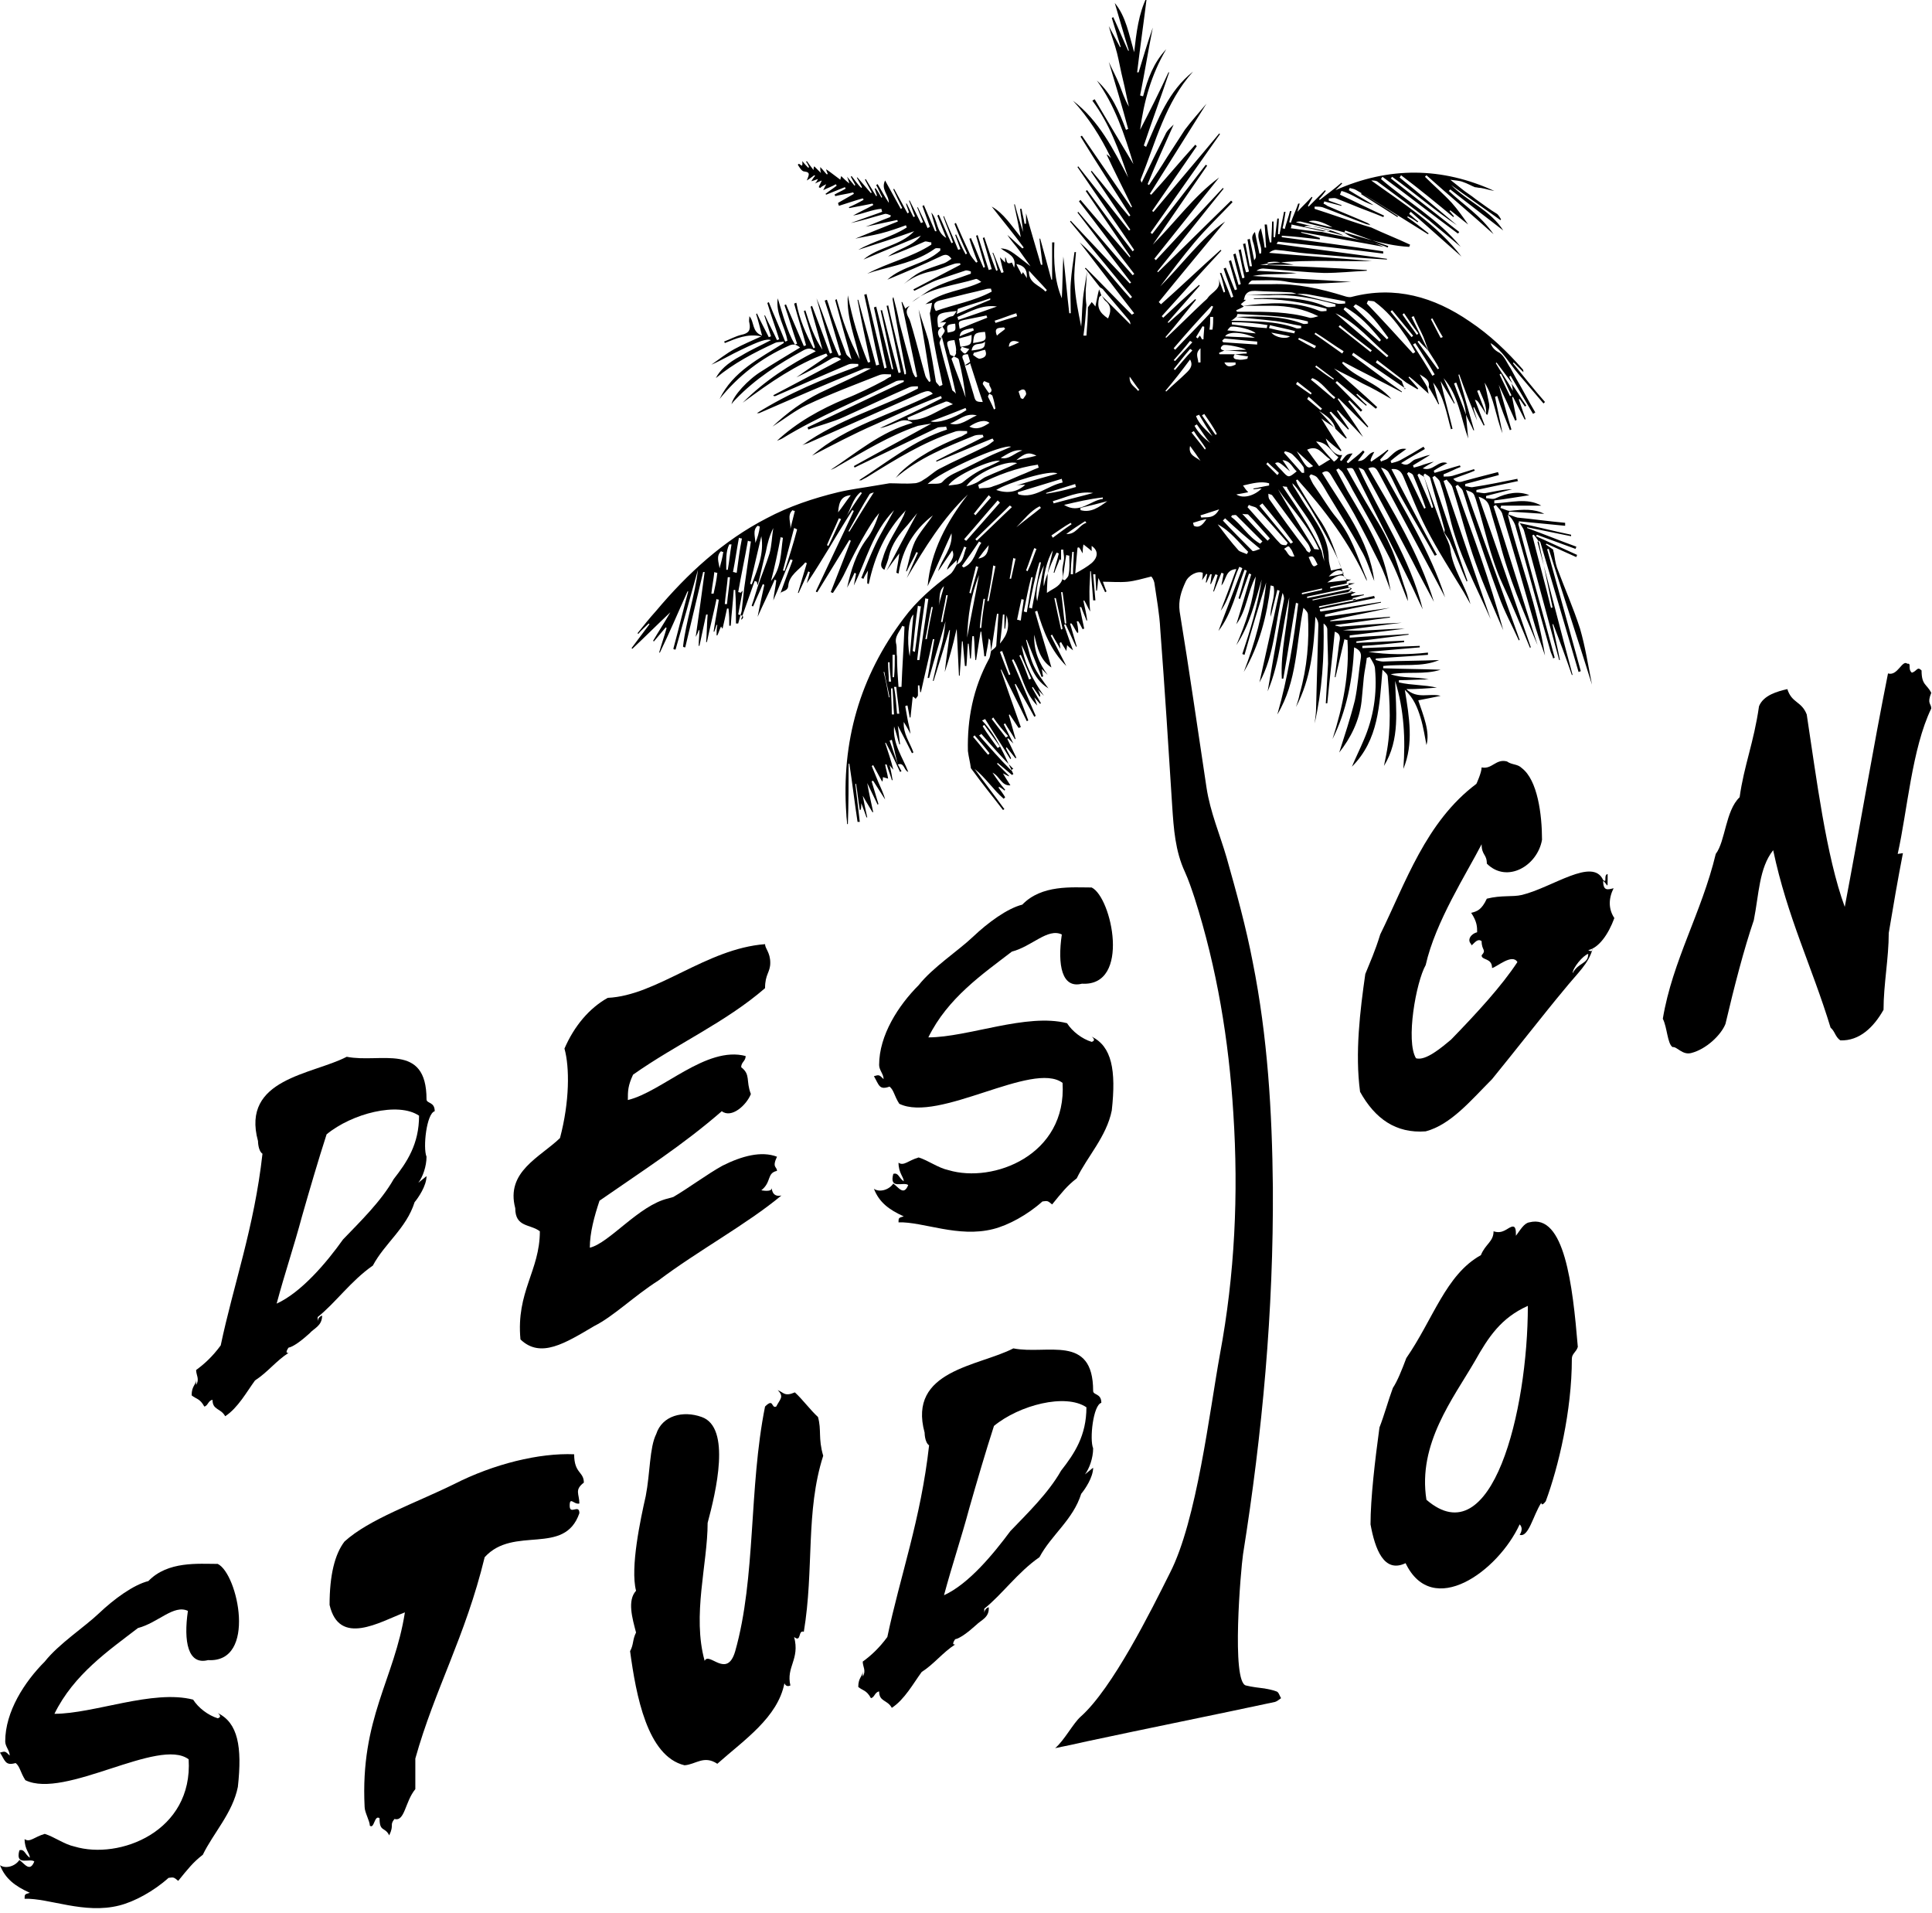 <?xml version="1.0" encoding="utf-8"?>
<!-- Generator: Adobe Illustrator 18.1.0, SVG Export Plug-In . SVG Version: 6.00 Build 0)  -->
<svg version="1.1" id="Ebene_1" xmlns="http://www.w3.org/2000/svg" xmlns:xlink="http://www.w3.org/1999/xlink" x="0px" y="0px"
	 viewBox="0 0 259.1 256.5" enable-background="new 0 0 259.1 256.5" xml:space="preserve">
<path d="M41.5,178.8c-1.1,1-2.2,1.8-2.8,1.9c0,0-0.6,0.8,0,0.7c-1.7,1.1-2.8,2.6-4.5,3.7c-1.1,1.5-2.3,3.7-4,4.8
	c-0.6-1.1-1.7-0.8-1.7-2.2c-0.6,0.1-0.6,0.8-1.1,0.9c-0.6-1.1-1.1-1-1.7-1.5c0-1.3,0.6-1.4,0.6-2.1v0.7c0.5-0.8,0-1.3,0-2
	c1.1-0.8,2.2-1.8,3.3-3.3c1.7-8.1,4.5-15.8,5.6-25.7c-0.6-0.4-0.6-1.7-0.6-1.7c-2.3-8.4,7.3-8.9,11.9-11.3c4.5,0.9,10.7-2,10.7,5.7
	c0,0.6,1.1,0.3,1.1,1.6c-1.1,0.3-1.6,4.9-1.1,6.1c0,1.3-0.5,2.7-1.1,3.5l1.1-0.9c0,1.3-1.1,2.9-1.6,3.5c0,0.7,0,0.7,0,0
	c-1.1,3.5-4,5.5-5.6,8.5c-2.9,2-5.1,5.1-7.4,6.9c0,0.6,0,0.6,0,0.6s0-0.6,0.6-0.8C43.2,177.8,42.1,178.1,41.5,178.8z M46,166.2
	c2.3-2.4,5.1-5.1,6.8-8.1c1.8-2.3,3.4-4.7,3.4-8.5c-2.8-1.9-9-0.3-12.4,2.5c-1.1,3.4-2.3,7.5-3.3,11c-1.1,4.1-2.3,7.6-3.4,11.7
	C40.4,173.3,43.8,169.3,46,166.2z"/>
<path d="M88.3,171.7c-3.3,2.1-6,4.8-8.6,6.1c-3.9,2.3-7.2,4.4-9.9,1.8c-0.6-6.4,2.6-9.2,2.6-14.5c-1.3-1-3.3-0.5-3.3-3.1
	c-1.3-4.9,3.3-6.8,6-9.4c1.3-4.9,1.3-9.5,0.6-12c1.3-3,3.3-5.4,5.8-6.8c6.6-0.3,13.2-6.6,21.1-7.2c0,0.6,0.7,1.1,0.7,2.5
	c0,1.3-0.7,1.5-0.7,3.4c-5.3,4.6-11.9,7.5-17.7,11.6c-0.7,1.5-0.7,2.2-0.7,3.4c4.6-1.1,10.5-7.3,15.8-5.9c0,0.7-0.6,0.8-0.6,1.5
	c1.3,1,0.6,1.8,1.3,3.6c-0.6,1.5-2.6,3.3-3.9,2.3c-5.3,4.6-10.5,7.9-16.4,12c-0.7,2.1-1.3,4.3-1.3,6.3c2.6-0.6,6.6-5.7,10.5-6.6
	l0.7-0.2c1.9-1.1,4.6-3.1,6.6-4.2c2.6-1.3,5.2-2,7.3-1.2c-0.7,1.5,0,1.3,0,1.9c-1.4,0.3-0.7,1.5-2.1,2.6c0,0,1.4,0.3,1.4-0.3
	c0,0,0,1.3,1.3,1C100.1,164.2,93.6,167.7,88.3,171.7z"/>
<path d="M117.2,144.3c0.7-0.2,0.7-0.2,1.3,0.4c0-0.7-0.6-1.2-0.6-1.9c0-4,2.6-8,5.3-10.7c1.9-2.4,5.3-4.6,7.3-6.5s4.6-3.8,6.6-4.3
	c2.6-2.7,6.7-2.3,9.3-2.3c2.7,1.3,5.3,13.3-1.3,12.9c-2.7,0.7-3.3-2.5-2.7-6.6c-1.9-0.9-4,1.6-6.7,2.3c-3.9,3-8.6,6.2-11.2,11.5
	c5.3,0,13.2-3.3,18.6-1.9c0.7,1.1,2,2.1,3.3,2.5c0.7-0.2,0-0.7,0-0.7c2.7,1.3,3.3,4.5,2.7,9.9c-0.7,3.5-3.3,6.2-4.7,9.1
	c-1.3,1-2,1.9-3.3,3.5c-0.6-0.5-0.6-0.5-1.3-0.4c-2,1.8-4.6,3.2-6.6,3.7c-4.7,1.2-9.4-1-12.7-0.9c0-0.6,0-0.6,0.7-0.8
	c-2-0.9-3.3-1.9-4-3.7c0.7,0.5,2,0.2,2.6-0.7c0.7,0.5,1.4,1.7,2,0.2c-0.6-0.5-2.6,0.7-2-1.5c0.7-0.2,0.7,0.5,1.4,1
	c0-0.6-0.7-1.1-0.7-2.5c0.7,0.5,1.3-0.3,2.7-0.7c1.3,0.4,2.6,1.4,4,1.7c6,1.8,15.9-2,15.3-11.7c-4-3-16.6,5.4-21.9,2.8
	c-0.7-1.1-0.7-1.8-1.3-2.3C117.9,146.2,117.9,145.5,117.2,144.3z"/>
<path d="M216.5,123.1c-0.8,2.2-2.1,4-3.5,4.3c0,0,0.6,0.4,0.6-0.2c-0.6,2.1-1.9,3.1-4,5.7c-2.1,2.5-6.8,8.5-9.5,11.8
	c-2.8,2.8-5.5,6.1-8.9,7c-4,0.3-6.8-1.7-8.8-5.3c-0.7-5.2,0-10.9,0.7-15.8c0.6-1.5,1.3-3,2-5.3c3.4-6.9,6.1-15.1,12.9-20.2
	c0,0,0.7-1.5,0.7-2.2c1.4,0.3,1.9-1.2,3.4-0.8c0.7,0.5,1.4,0.3,2,0.9c2.1,1.6,2.7,6.2,2.7,9.6c-0.6,3.5-4.7,5.9-7.4,3.2
	c0-1.3-0.7-1.1-0.7-2.6c-2,3.9-6.2,10.4-7.5,16.2c-1.3,2.3-2.7,10.2-1.3,12.5c1.3,0.4,3.5-1.5,4.7-2.5c3.5-3.6,6.8-7.2,8.9-10.4
	c-0.7-1.2-2.8,0.7-3.4,0.8c0-1.4-1.4-1-1.4-1.7c0.7-0.8,0-0.6,0-1.9c-0.7-0.6-1.4,1-1.4,0.4c-0.6-0.6,0-1.4,0.8-1.6
	c0-0.7,0-1.4-0.8-2.6c0.8-0.2,1.4-0.4,2.1-1.9c2-0.5,3.4-0.2,4.7-0.5c4.1-1,9.5-5.1,10.9-2c0.6,0.5,0-0.7,0.6-0.8c0,0.7,0,0.7,0,0.7
	c0,1.4,0,0.7-0.6,0.2c0,1.4,0.6,1.2,1.4,1C215.7,120.5,215.7,121.9,216.5,123.1z M213,127.9c-0.7,0.2-2.1,1.9-2.1,2.6
	C211.7,129,213,129.3,213,127.9z"/>
<path d="M255.2,114.4c-0.7,3.6-1.3,7.1-1.9,10.7c0,3.4-0.7,6.9-0.7,10.3c-1.3,2.3-3.2,4.2-5.8,4.1c-0.7-0.5-0.7-1.2-1.3-1.7
	c-2.5-8.2-5.8-14.8-7.7-23.8c-1.9,2.4-1.9,5.9-2.6,9.4c-1.3,3.8-2.6,8.8-3.8,13.9c-0.6,1.5-2.6,3.4-4.6,3.9
	c-1.2,0.3-1.9-0.9-2.5-0.8c-0.7-0.5-0.7-2.6-1.3-3.8c1.3-7.8,5.2-14.2,7.1-22.1c1.3-1.7,1.3-5.8,3.2-7.6c0.6-4.3,1.9-7.3,2.6-12.2
	c0.6-1.5,2.5-2,3.8-2.3c0.6,1.9,1.9,1.6,2.6,3.4c1.3,8.5,2.6,19,5.1,25.8c1.9-10,3.8-21.3,5.8-31.3c1.3,0.4,1.9-1.9,2.6-1.3
	c0.6-0.1,0,0.7,0.6,1.2c0.7-0.2,0.7-0.9,1.3-0.3c0,2,0.7,1.8,1.3,3c-0.6,1.5,0,1.4,0,2.1c-2.6,5.4-3.2,13.7-4.5,19.5
	C255.2,114.4,255.2,114.4,255.2,114.4z"/>
<path d="M0,235c0.7-0.2,0.7-0.2,1.3,0.4c0-0.7-0.6-1.2-0.6-1.9c0-4,2.6-8,5.3-10.7c1.9-2.4,5.3-4.6,7.3-6.5s4.6-3.8,6.6-4.3
	c2.6-2.7,6.7-2.3,9.3-2.3c2.7,1.3,5.3,13.3-1.3,12.9c-2.7,0.7-3.3-2.5-2.7-6.6c-1.9-0.9-4,1.6-6.7,2.3c-3.9,3-8.6,6.2-11.2,11.5
	c5.3,0,13.2-3.3,18.6-1.9c0.7,1.1,2,2.1,3.3,2.5c0.7-0.2,0-0.7,0-0.7c2.7,1.3,3.3,4.5,2.7,9.9c-0.7,3.5-3.3,6.2-4.7,9.1
	c-1.3,1-2,1.9-3.3,3.5c-0.6-0.5-0.6-0.5-1.3-0.4c-2,1.8-4.6,3.2-6.6,3.7c-4.7,1.2-9.4-1-12.7-0.9c0-0.6,0-0.6,0.7-0.8
	c-2-0.9-3.3-1.9-4-3.7c0.7,0.5,2,0.2,2.6-0.7c0.7,0.5,1.4,1.7,2,0.2c-0.6-0.5-2.6,0.7-2-1.5c0.7-0.2,0.7,0.5,1.4,1
	c0-0.6-0.7-1.1-0.7-2.5c0.7,0.5,1.3-0.3,2.7-0.7c1.3,0.4,2.6,1.4,4,1.7c6,1.8,15.9-2,15.3-11.7c-4-3-16.6,5.4-21.9,2.8
	c-0.7-1.1-0.7-1.8-1.3-2.3C0.7,236.8,0.7,236.1,0,235z"/>
<path d="M44.2,215.2c0-4,0.7-6.8,2-8.5c3.3-3,9.4-5.1,14.7-7.7c5.3-2.7,11.4-4.2,16.1-4c0,2.6,1.3,2.3,1.3,3.8
	c-1.3,1-0.6,1.5-0.6,2.8c-0.7,0.2-1.3-1-1.3,0.3s1.3-0.3,1.3,1c-2,5.8-8.8,1.6-12.7,5.9c-2.6,10.7-6.7,17.7-9.3,27
	c0,1.4,0,3.5,0,4.1c-1.4,1.7-1.4,4.4-2.8,4c-0.7,0.9,0,0.7-0.7,2.2c-0.6-1.2-1.3-0.4-1.3-2.3c-0.7-0.5-0.7,1.5-1.3,1
	c0-0.6-0.7-1.8-0.7-2.5c-0.6-11.9,4-17.1,5.4-26.1C50.9,217.5,45.5,220.8,44.2,215.2z"/>
<path d="M84.5,221.4c0.5-0.9,0.3-1.5,0.8-2.5c-0.5-1.9-1.2-4.3,0-5.6c-0.8-3.1,0.6-9.6,1.3-12.7c0.6-3.1,0.5-6.5,1.4-8.3
	c0.8-2.5,3.6-3.2,6.1-2.3c4,1.4,1.9,10.1,0.8,14.2c0,5.5-2.1,12.4-0.4,18.5c0.6-1.3,3,2.5,4.1-1.3c2.8-9.9,1.8-21.8,4-32.8
	c1.2-1.2,0.8,0.3,1.5,0c0.5-1,1.1-1.3,0.2-2.2c0.8,0.3,0.9,0.9,2.3,0.3c1,0.9,2.1,2.4,3.1,3.3c0.5,1.8,0,2.8,0.7,5.2
	c-2.4,7.5-1.2,15.2-2.6,23.6c-0.8-0.3-0.3,1.5-1.3,0.7c0.8,3-1.1,4-0.5,6.5c-0.6,0.3-0.8-0.3-0.8-0.3c-0.9,4.6-5.4,7.6-9,10.8
	c-1.8-1.2-2.9,0.1-4.4,0.2C86.8,235.5,85.3,227.3,84.5,221.4z"/>
<path d="M130.9,217.9c-1.1,1-2.2,1.8-2.8,1.9c0,0-0.6,0.8,0,0.7c-1.7,1.1-2.8,2.6-4.5,3.7c-1.1,1.5-2.3,3.7-4,4.8
	c-0.6-1.1-1.7-0.8-1.7-2.2c-0.6,0.1-0.6,0.8-1.1,0.9c-0.6-1.1-1.1-1-1.7-1.5c0-1.3,0.6-1.4,0.6-2.1v0.7c0.5-0.8,0-1.3,0-2
	c1.1-0.8,2.2-1.8,3.3-3.3c1.7-8.1,4.5-15.8,5.6-25.7c-0.6-0.4-0.6-1.7-0.6-1.7c-2.3-8.4,7.3-8.9,11.9-11.3c4.5,0.9,10.7-2,10.7,5.7
	c0,0.6,1.1,0.3,1.1,1.6c-1.1,0.3-1.6,4.9-1.1,6.1c0,1.3-0.5,2.7-1.1,3.5l1.1-0.9c0,1.3-1.1,2.9-1.6,3.5c0,0.7,0,0.7,0,0
	c-1.1,3.5-4,5.5-5.6,8.5c-2.9,2-5.1,5.1-7.4,6.9c0,0.6,0,0.6,0,0.6s0-0.6,0.6-0.8C132.7,216.9,131.6,217.2,130.9,217.9z
	 M135.5,205.3c2.3-2.4,5.1-5.1,6.8-8.1c1.8-2.3,3.4-4.7,3.4-8.5c-2.8-1.9-9-0.3-12.4,2.5c-1.1,3.4-2.3,7.5-3.3,11
	c-1.1,4.1-2.3,7.6-3.4,11.7C129.9,212.4,133.2,208.4,135.5,205.3z"/>
<path d="M210.8,182.2c0,7-1.8,14.5-3.5,19.1c-0.6,0.8-0.6,0.2-0.6,0.2c-1.1,1.7-1.7,4.7-2.9,4.3c0,0,0.6-0.8,0-1.4
	c-2.9,6.3-11.7,12.7-15.3,5.2c-2.9,1.4-4.1-1.9-4.7-5.2c0-3.5,0.6-8.6,1.2-13c0.6-1.5,1.2-3.7,1.8-5.3c0.6-0.9,1.2-2.4,1.8-4
	c3.6-5.2,5.3-11.2,10-13.8c0.6-1.5,1.7-1.8,1.7-3.2c1.2,0.4,1.8-0.4,2.4-0.6c0.6-0.2,0.6,0.5,0.6,1.2c0.6-0.8,1.1-1.7,1.8-1.8
	c4.7-1.2,5.8,8.3,6.5,16.7C211.4,181.3,210.8,181.5,210.8,182.2z M204.9,175.1c-3.6,1.6-5.3,4.2-7.1,7.4c-2.9,5-7.7,11.1-6.5,18.6
	C200.1,208.7,204.9,189.2,204.9,175.1z"/>
<path d="M99.3,82.5c-0.1,0.4-0.2,0.7-0.3,1.1c-0.1,0-0.2,0-0.3,0c0-1.5,0-3-0.1-4.5c-0.1,0-0.1,0-0.2,0c-0.1,1.6-0.3,3.2-0.4,4.8
	c-0.1,0-0.1,0-0.2,0c0-0.8,0-1.5-0.1-2.3c-0.1,0-0.2,0-0.2,0c-0.2,0.9-0.4,1.9-0.6,2.7c0,0-0.1-0.1-0.2-0.3
	c-0.2,0.4-0.3,0.8-0.5,1.2c0,0-0.1,0-0.1,0c0-0.5,0-0.9,0.1-1.4c0,0-0.1,0-0.1,0c-0.1,0.3-0.2,0.6-0.3,0.9c0,0-0.1,0-0.1,0
	c0.2-1.4,0.5-2.9,0.7-4.3c-0.1,0-0.2,0-0.3-0.1c-0.4,1.9-0.9,3.9-1.3,5.8c0,0,0,0-0.1,0c0.1-1.2,0.1-2.5,0.2-3.7c-0.1,0-0.1,0-0.2,0
	c-0.3,1.4-0.6,2.8-0.9,4.2c0,0-0.1,0-0.1,0c0-0.7,0.1-1.4,0.1-2.1c0,0-0.1,0-0.1,0c-0.1,0.4-0.3,0.7-0.4,0.9
	c0.4-2.8,0.8-5.7,1.2-8.7c-0.1,0-0.1,0-0.2,0c-0.8,3.4-1.6,6.7-2.4,10.1c-0.1,0-0.2,0-0.3-0.1c0.4-3.5,1.6-6.8,2-10.3
	c-1,3.6-2,7.2-3,10.7c-0.1,0-0.2,0-0.3-0.1c0.7-2.6,1.3-5.1,2-7.7c0,0-0.1,0-0.1,0c-1.2,2.7-2.4,5.5-3.7,8.2c0,0-0.1,0-0.1,0
	c0.3-1.1,0.7-2.2,1-3.3c0,0-0.1,0-0.1-0.1c-0.5,0.6-1.1,1.3-1.6,1.9c0,0-0.1,0-0.1-0.1c0.7-1.2,1.5-2.4,2.3-3.8
	c-1.8,1.7-3.4,3.3-5.1,4.9c0,0-0.1-0.1-0.1-0.1c0.8-1.1,1.6-2.1,2.4-3.2c0,0-0.1-0.1-0.1-0.1c-0.5,0.5-1,0.9-1.4,1.4
	c0,0-0.1-0.1-0.1-0.1c0.8-1,1.6-2,2.5-3c4.2-5,9-9.4,14.8-12.4c3-1.6,6.3-2.7,9.6-3.5c1.7-0.4,3.4-0.6,5.1-0.9
	c0.6-0.1,1.2-0.2,1.8-0.3c1.1,0,2.2,0.1,3.3,0c0.4,0,0.9-0.2,1.3-0.5c0.7-0.4,1.3-1,2-1.4c2.1-1.1,4.2-2,6.4-3.1
	c0.4-0.2,0.7-0.5,1-0.7c-0.1-0.1-0.1-0.2-0.2-0.3c-2.5,1-5,2.1-7.5,3.1c0,0,0-0.1-0.1-0.1c2.1-1.1,4.3-2.1,6.4-3.2
	c0-0.1-0.1-0.2-0.1-0.3c-0.4,0-0.8,0-1.1,0.1c-3.7,1.5-7.5,3-10.6,5.7c0.2-0.2,0.4-0.5,0.6-0.7c2.3-2.2,5.1-3.6,8-4.8
	c0.4-0.1,0.7-0.4,1-0.5c0-0.1,0-0.2,0-0.3c-0.6,0-1.2-0.1-1.7,0.1c-4.2,1.4-7.9,3.7-11.6,6c-0.3,0.2-0.6,0.3-0.9,0.5
	c0,0-0.1,0-0.3,0c3.9-2.5,7.4-5.4,11.8-6.8c0-0.1-0.1-0.2-0.1-0.4c-0.5,0.1-1,0-1.3,0.2c-3.5,1.7-6.9,3.3-10.4,5
	c-0.2,0.1-0.4,0.2-0.6,0.3c0-0.1-0.1-0.2-0.1-0.2c3.4-1.9,6.8-3.7,10.4-5.7c-0.7,0.1-1.3,0.2-1.8,0.3c-3.8,1.3-7.2,3.4-10.7,5.4
	c-0.3,0.2-0.7,0.4-1,0.5c3.5-2.3,6.7-5.1,11-6.3c-0.9-0.6-1.6-0.3-2.3,0c-0.7,0.3-1.4,0.6-2.1,0.7c2.8-1.3,5.6-2.6,8.3-4
	c0-0.1-0.1-0.2-0.1-0.3c-3,1.1-5.9,2.5-8.8,3.8c-3,1.3-5.8,2.8-8.5,4.2c4.6-4,10.7-5.5,16.2-8.3c-0.5-0.6-1-0.3-1.6-0.1
	c-5,2.2-10.1,4.5-15.1,6.7c-0.2,0.1-0.4,0.1-0.8,0.3c4.9-3.5,10.5-5,15.5-7.6c0-0.1,0-0.2,0-0.3c-0.4,0-0.8,0-1.1,0.1
	c-3,1.3-5.9,2.7-8.8,4c-1.5,0.7-3.2,1.1-4.8,1.7c0-0.1-0.1-0.2-0.1-0.3c4.3-2,8.6-4.1,12.9-6.1c0-0.1,0-0.1,0-0.2
	c-0.3,0-0.7,0-1,0.1c-5.1,2.6-10.4,4.7-15.3,7.7c-0.2,0.1-0.4,0.2-0.7,0.3c2.7-2.5,5.8-4.2,9.1-5.6c1.8-0.7,3.6-1.6,5.3-2.5
	c0.3-0.2,0.6-0.4,0.9-0.5c0-0.1,0-0.2,0-0.3c-0.5,0-1.1-0.1-1.6,0.1c-3.3,1.3-6.5,2.5-9.7,4c-1.5,0.7-2.9,1.8-4.6,2.9
	c2-1.9,4.1-3.4,6.3-4.5c2.3-1.1,4.6-2.1,6.9-3.3c-0.4,0-0.8-0.1-1.1,0.1c-4.7,1.9-9.3,3.9-13.9,5.9c-0.1,0-0.2,0-0.3,0
	c4.3-2.7,8.9-4.6,13.6-6.3c0-0.1,0-0.2,0-0.3c-0.5,0-1-0.1-1.4,0.1c-3.3,1.4-6.5,2.8-9.7,4.2c-0.1,0-0.2,0.1-0.3-0.1
	c3-1.6,6.1-3.2,9.1-4.8c-0.5-0.4-0.9-0.4-1.5,0c-1.5,0.9-3,1.7-4.5,2.4c1.4-1,2.8-1.9,4.2-2.9c-0.1-0.1-0.1-0.2-0.2-0.3
	c-2,0.7-3.9,1.7-5.7,2.8c-1.8,1.1-3.6,2.4-5.5,3.8c3-3,6.3-5.1,9.8-6.9c-0.6-0.4-1-0.5-1.7-0.1c-3.3,1.8-6.4,3.8-9,6.5
	c-0.2,0.2-0.4,0.4-0.6,0.7c0.2-1.1,2.2-3.3,4-4.4c1.7-1.1,3.4-2.1,5.2-3.2c-0.6-0.5-1-0.5-1.6-0.2c-3.6,1.6-6.7,4-9.2,7.1
	c1.8-3.7,5.3-5.4,8.6-7.5c0-0.1,0-0.2,0-0.2c-0.4,0.1-0.8,0-1.2,0.2c-2.8,1.3-5.5,2.7-7.9,4.7c0.5-1,1.5-2,3.4-3
	c1.3-0.8,2.7-1.4,4-2.1c-0.6-0.2-1.5,0.1-4,1.3c-1.3,0.6-2.6,1.4-4,2c1-0.7,2-1.5,3.1-2.1c1.1-0.6,2.3-1.1,3.6-1.7
	c-1.9-0.4-3.4,0.3-4.9,0.9c0-0.1-0.1-0.2-0.1-0.2c0.8-0.3,1.5-0.7,2.3-0.9c1-0.2,1.3-0.6,1.1-1.6c-0.1-0.3,0-0.6,0-0.9
	c0.7,0.8,0.3,2.1,1.7,2.6c-0.3-1.1-0.5-2-0.8-2.9c0,0,0.1,0,0.1-0.1c0.5,1.1,1.1,2.2,1.6,3.2c0.1,0,0.2-0.1,0.3-0.1
	c-0.3-0.9-0.6-1.9-0.9-2.8c0,0,0.1,0,0.1,0c0.5,1.1,1.1,2.2,1.6,3.3c0.1,0,0.2-0.1,0.3-0.1c-0.5-1.6-1.1-3.2-1.6-4.9
	c0.1,0,0.1,0,0.2-0.1c0.7,1.8,1.5,3.5,2.2,5.3c0.1,0,0.2-0.1,0.3-0.1c-0.3-1.9-1.6-3.6-1.3-5.7c0.7,2.2,1.2,4.3,2.3,6.2
	c0.1,0,0.2-0.1,0.3-0.1c-0.6-1.7-1.1-3.5-1.7-5.2c0.1,0,0.1,0,0.2-0.1c0.8,1.9,1.6,3.7,2.4,5.6c0.1,0,0.2-0.1,0.3-0.1
	c-0.5-1.9-1.1-3.7-1.6-5.6c0.1,0,0.2-0.1,0.3-0.1c0.4,2.2,1.3,4.2,2.3,6.1c0.1,0,0.1-0.1,0.2-0.1c-0.5-1.6-1-3.3-1.5-4.9
	c0.1,0,0.2-0.1,0.2-0.1c0.6,1.9,1.2,3.7,2.3,5.3c-0.5-1.9-1.1-3.9-1.6-5.8c0.1,0,0.1,0,0.2-0.1c0.8,2.1,1.6,4.2,2.4,6.4
	c0.1,0,0.2-0.1,0.3-0.1c-0.7-2.4-1.4-4.8-2.1-7.3c1.1,2.5,1.8,5.2,3,7.7c0.1,0,0.2-0.1,0.3-0.1c-0.7-2.4-1.4-4.9-2.2-7.3
	c0.1,0,0.2-0.1,0.3-0.1c0.3,0.8,0.5,1.6,0.8,2.4c0.6,1.7,1.2,3.3,1.8,4.9c0.1,0.2,0.4,0.4,0.7,0.7c-0.8-2.8-1.5-5.4-2.2-8
	c0.1,0,0.1,0,0.2-0.1c0.4,1.4,0.8,2.8,1.3,4.1c0.5,1.4,1.1,2.7,1.8,4c-0.6-2.9-1.8-5.6-1.6-8.6c0.6,3.1,1.5,6.1,2.7,9
	c0.1,0,0.2,0,0.3-0.1c-0.6-2.8-1.2-5.6-1.7-8.3c0,0,0.1,0,0.1,0c0.8,2.9,1.6,5.9,2.4,8.8c0.1,0,0.3-0.1,0.4-0.1
	c-0.7-3.1-1.3-6.3-2-9.4c0.1,0,0.2,0,0.3-0.1c0.8,3.3,1.6,6.7,2.4,10c0.1,0,0.2-0.1,0.3-0.1c-0.6-2.7-1.1-5.4-1.7-8.1
	c0.1,0,0.2,0,0.3-0.1c0.7,2.8,1.4,5.6,2.1,8.4c0.1,0,0.1,0,0.2,0c-0.6-2.6-1.1-5.3-1.7-7.9c0.1,0,0.1,0,0.2,0
	c0.7,2.8,1.4,5.6,2.2,8.4c0.1,0,0.2,0,0.3-0.1c-0.6-3-1.2-5.9-1.9-8.9c0.1,0,0.2,0,0.2-0.1c0.7,3.1,1.5,6.2,2.2,9.3
	c0.1,0,0.2,0,0.2-0.1c0-0.2,0-0.4-0.1-0.7c-0.6-3.1-1.2-6.2-1.7-9.3c0-0.1,0.1-0.2,0.1-0.3c0.3,1.1,0.6,2.3,0.8,3.4
	c0.6,2.3,1.2,4.5,1.8,6.7c0.1,0.2,0.2,0.5,0.4,0.7c0.1,0,0.1-0.1,0.2-0.1c-0.7-3.3-1.4-6.7-2.1-10c0,0,0.1,0,0.1,0
	c0.1,0.3,0.3,0.6,0.4,0.9c0.2-0.2,0.4-0.3,0.6-0.4c-0.5,0.5-0.5,0.9-0.2,1.5c0.3,0.5,0.4,1.1,0.6,1.7c0.6,2.1,1.1,4.1,1.7,6.2
	c0.1,0.3,0.3,0.5,0.5,0.8c0.1,0,0.2-0.1,0.2-0.1c-0.5-3.2-1-6.4-1.6-9.6c0.4,1.4,0.9,2.7,1.3,4.1c0.4,1.8,0.7,3.7,1,5.5
	c0,0.2,0.3,0.4,0.5,0.7c0.1-0.1,0.3-0.1,0.4-0.2c-0.3-1.6-0.7-3.2-1-4.9c-0.3-1.5-0.5-3.1-0.7-4.7c0.1-0.3,0.2-0.8,0.3-1.4
	c-0.4,0.1-0.6,0.1-0.9,0.2c2.3-1.8,5.1-1.8,7.5-3c-0.3-0.2-0.5-0.4-0.7-0.4c-2.9,0.9-6.1,1.1-8.6,3.1c1-0.6,1.9-1.4,2.9-1.9
	c1.6-0.8,3.4-1.3,5-1.9c0-0.1,0-0.2,0-0.3c-0.3-0.1-0.6-0.2-0.8-0.1c-1.2,0.4-2.4,0.8-3.6,1.2c-1.1,0.4-2.1,1-3.2,1.5
	c0-0.1-0.1-0.1-0.1-0.2c2.1-1.1,4.2-2.2,6.3-3.3c0-0.1,0-0.2-0.1-0.2c-0.3,0-0.5,0-0.8,0.1c-1,0.3-2,0.8-3.1,1
	c-1.3,0.3-2.5,0.8-3.6,1.7c0.7-0.6,1.4-1.2,2.2-1.6c1-0.5,2.1-0.8,3.2-1.2c0.3-0.1,0.7-0.4,1-0.6c-0.5-0.7-0.9-0.6-1.5-0.3
	c-2.3,1.1-4.7,2.1-7.1,3.1c2.1-1.9,5-2,7.1-3.9c0-0.1,0-0.2,0-0.3c-0.3,0-0.6-0.1-0.8,0.1c-2.4,1.7-5.3,2.2-8.1,3
	c-0.3,0.1-0.6,0.2-0.9,0.3c2.8-1.5,6-2.2,8.6-3.9c0-0.1,0-0.2,0-0.3c-0.3,0-0.7-0.2-0.9-0.1c-1.6,0.7-3.2,1.4-4.9,2
	c1.4-1.1,3.2-1.3,4.4-2.8c-2.6,1.1-5.1,2.1-7.7,3.2c2-1.7,4.9-1.8,6.8-3.8c-2.5,0.9-5,1.7-7.5,2.5c2.1-1.2,4.5-1.7,6.5-3
	c0-0.1-0.1-0.2-0.1-0.3c-1.1,0.4-2.2,0.8-3.4,1.1c-1.2,0.3-2.5,0.5-3.4,0.7c1.7-0.7,3.7-1.5,5.7-2.3c0-0.1,0-0.1-0.1-0.2
	c-1.4,0.3-2.8,0.6-4.2,0.9c0,0,0,0,0,0c1.1-0.4,2.2-0.9,3.3-1.3c0-0.1,0-0.1,0.1-0.2c-0.3-0.1-0.6-0.3-0.9-0.2
	c-1.5,0.4-3,0.9-4.5,1.2c1.4-0.5,2.8-1,4.2-1.5c0-0.1-0.1-0.3-0.1-0.4c-1.3,0.1-2.5,0.7-3.8,0.9c0.9-0.5,1.8-0.9,2.7-1.4
	c0-0.1,0-0.1-0.1-0.2c-1,0.2-2,0.4-3.1,0.6c0,0,0-0.1-0.1-0.1c0.7-0.3,1.3-0.6,2-1c0-0.1,0-0.1-0.1-0.2c-1.1,0.3-2.2,0.7-3.2,1
	c0-0.1-0.1-0.2-0.1-0.4c0.7-0.4,1.4-0.8,2.1-1.2c0-0.1,0-0.1-0.1-0.2c-0.8,0.2-1.6,0.3-2.4,0.5c0-0.1,0-0.1-0.1-0.2
	c0.5-0.3,1-0.5,1.5-0.8c0-0.1-0.1-0.2-0.1-0.2c-0.8,0.3-1.7,0.7-2.5,1c0,0,0,0-0.1-0.1c0.5-0.4,1-0.7,1.5-1.1c0-0.1-0.1-0.1-0.1-0.2
	c-0.5,0.3-1.1,0.5-1.7,0.8c0.1-0.2,0.2-0.4,0.4-0.8c-0.4,0.2-0.6,0.3-0.8,0.5c-0.1,0-0.1-0.1-0.2-0.1c0.1-0.3,0.3-0.6,0.4-0.9
	c-0.2,0.1-0.5,0.2-0.9,0.4c0.2-0.2,0.3-0.4,0.4-0.6c-0.3,0.1-0.5,0.2-0.9,0.3c0.2-0.3,0.3-0.5,0.5-0.7c0,0,0-0.1-0.1-0.1
	c-0.3,0.2-0.5,0.4-1,0.7c0.2-0.6,0.6-1.1-0.3-1.2c-0.4,0-0.7-0.6-0.9-0.9c0.2-0.5,0.7,0.8,0.6-0.5c0.3,0.4,0.6,0.7,0.8,0.9
	c0,0,0.1-0.1,0.1-0.1c-0.1-0.2-0.2-0.5-0.4-0.7c0,0,0.1-0.1,0.1-0.1c0.3,0.4,0.5,0.7,0.9,1.2c0-0.2,0-0.3,0.1-0.5
	c0.3,0.3,0.5,0.5,0.9,0.9c-0.1-0.3-0.1-0.5-0.1-0.8c0.4,0.4,0.6,0.7,0.9,1c0,0,0.1-0.1,0.1-0.1c-0.1-0.2-0.2-0.5-0.2-0.6
	c0.6,0.4,1.2,0.9,1.9,1.4c0-0.2,0.1-0.3,0.1-0.5c0.3,0.3,0.6,0.6,1.1,1c-0.1-0.4-0.2-0.6-0.3-0.9c0.4,0.5,0.7,0.8,1,1.2
	c0,0,0.1-0.1,0.1-0.1c-0.2-0.4-0.4-0.7-0.6-1.1c0,0,0.1-0.1,0.1-0.1c0.4,0.5,0.8,1.1,1.3,1.6c0,0,0.1-0.1,0.1-0.1
	c-0.2-0.4-0.5-0.9-0.7-1.3c0,0,0,0,0.1,0c0.6,0.7,1.2,1.4,1.8,2.1c0,0,0.1-0.1,0.1-0.1c-0.3-0.6-0.6-1.1-0.9-1.7
	c0,0,0.1-0.1,0.1-0.1c0.5,0.8,0.9,1.5,1.4,2.3c0,0,0.1,0,0.1-0.1c-0.1-0.3-0.2-0.6-0.3-0.9c0,0,0.1,0,0.1-0.1
	c0.3,0.4,0.6,0.9,0.8,1.3c0,0,0.1,0,0.1-0.1c-0.3-0.5-0.5-1.1-0.8-1.6c0.1,0,0.1-0.1,0.2-0.1c0.5,0.8,0.9,1.6,1.5,2.5
	c0-1.1-1.1-1.8-0.5-3c0.7,1.3,1.4,2.5,2.1,3.8c0.1,0,0.1-0.1,0.2-0.1c-0.4-0.8-0.8-1.6-1.2-2.5c0,0,0.1-0.1,0.1-0.1
	c0.6,1.1,1.2,2.2,1.8,3.3c0.1,0,0.1-0.1,0.2-0.1c-0.1-0.4-0.3-0.8-0.4-1.2c0,0,0,0,0.1,0c0.3,0.6,0.6,1.2,0.9,1.8
	c0.1,0,0.2-0.1,0.2-0.1c-0.3-0.7-0.5-1.4-0.8-2.1c0,0,0,0,0.1,0c0.5,1,1,2,1.5,3c0.1,0,0.2-0.1,0.3-0.1c-0.3-0.7-0.5-1.3-0.8-2
	c0,0,0.1,0,0.1,0c0.4,0.9,0.9,1.8,1.3,2.8c0.1-0.1,0.2-0.1,0.3-0.2c-0.3-0.9-0.7-1.9-1-2.8c0.1,0,0.1,0,0.2-0.1
	c0.5,1.2,1,2.3,1.5,3.5c0.1,0,0.1,0,0.2,0c-0.2-0.8-0.5-1.6-0.7-2.5c0.9,1,0.6,2.6,2,3.4c-0.4-1-0.8-2-1.2-3c0.1,0,0.1-0.1,0.2-0.1
	c0.6,1.3,1.1,2.6,1.7,3.8c0.1,0,0.2-0.1,0.2-0.1c-0.4-1.2-0.9-2.3-1.3-3.5c0,0,0.1,0,0.1,0c0.6,1.5,1.3,3,1.9,4.5
	c0.1,0,0.2-0.1,0.3-0.1c-0.2-0.6-0.5-1.3-0.7-1.9c0,0,0.1,0,0.1-0.1c0.4,0.9,0.8,1.8,1.3,2.7c0.1,0,0.1-0.1,0.2-0.1
	c-0.6-1.3-1.2-2.7-1.7-4c0.1,0,0.1-0.1,0.2-0.1c0.6,1.4,1.2,2.7,1.8,4c0.2,0.5,0.6,0.9,0.9,1.3c0.1,0,0.2-0.1,0.2-0.1
	c-0.4-1-0.8-2.1-1.1-3.1c0.1,0,0.1,0,0.2-0.1c0.6,1.3,1.1,2.7,1.7,4c0.1,0,0.1-0.1,0.2-0.1c-0.4-1.4-0.8-2.8-1.2-4.2
	c0.1,0,0.1,0,0.2-0.1c0.5,1.6,1,3.1,1.5,4.7c0.1,0,0.2-0.1,0.4-0.1c-0.4-1.4-0.8-2.8-1.2-4.2c0.1,0,0.1,0,0.2-0.1
	c0.5,1.5,1,3,1.6,4.5c0.1,0,0.1,0,0.2-0.1c-0.2-0.8-0.4-1.6-0.7-2.3c0,0,0.1,0,0.1,0c0.4,0.9,0.7,1.8,1.1,2.7c0.1,0,0.2-0.1,0.3-0.1
	c-0.2-0.6-0.3-1.2-0.5-2c0.2,0.2,0.4,0.4,0.7,0.7c0-0.3,0-0.5,0-0.7c0.3,0.2,0,1.1,0.9,0.7c0.1,0.2,0.2,0.4,0.3,0.7
	c0.4-1.6-0.9-1.9-1.8-2.6c1.1,0.1,1.2,0.2,4,2.4c-0.5-0.7-1-1.4-1.5-2.1c-0.5-0.7-1.1-1.3-1.6-2.1c0.7,0.6,1.3,1.2,2,1.8
	c0.1,0,0.1-0.1,0.2-0.1c-1.4-1.9-2.9-3.7-4.3-5.5c1.6,0.9,2.6,2.5,3.9,4.1c-0.3-1.6-0.6-3-0.9-4.4c0,0,0.1,0,0.1,0
	c0.3,1.2,0.7,2.4,1.1,3.7c-0.1-1.2-0.3-2.1-0.4-3.1c0.1,0,0.1,0,0.2,0c0.1,0.7,0.3,1.3,0.4,2c0.1,0,0.1,0,0.2,0c0-0.5,0-1.1,0-1.4
	c0.6,2.2,1.3,4.5,2,6.9c0.1,0,0.1,0,0.2,0c-0.1-1.2-0.3-2.3-0.4-3.5c0,0,0,0,0.1,0c0.5,1.8,1,3.6,1.5,5.5c0,0,0.1,0,0.1,0
	c0-1.7,0-3.4,0-5c0.1,0,0.2,0,0.3,0c-0.1,2.5,0,5.1,1,7.5c0.1-1.8,0.1-3.7,0.2-5.6c0.3,2.6,0.5,5.1,0.8,7.6c0.1,0,0.1,0,0.2,0
	c0-1.4-0.1-2.8,0-4.1c0.1-1.4,0.3-2.7,0.5-4.1c0.1,0,0.1,0,0.2,0c-0.1,1.4-0.3,2.7-0.2,4.1c0.1,2,0.5,3.9,0.9,5.9
	c0.1-1.1,0.1-2.2,0.2-3.3c0.1-1.4,0.4-2.8,0.6-4.2c-0.1,0.9-0.1,1.7-0.2,2.6c0,0.7,0,1.3,0.1,2c-0.1,1.4-0.2,2.7-0.4,4.1
	c0.1,0,0.3,0,0.4,0c0.1-1.3,0.2-2.5,0.2-3.8c0.2-0.3,0.4-0.5,0.5-0.7c0.1,0.1,0.3,0.3,0.5,0.6c0.2-0.9,0.3-1.6,0.5-2.3
	c0.1,0.3,0.2,0.5,0.3,0.8c-0.1,0.1-0.3,0.2-0.3,0.3c-0.3,1.3,0,2,1.2,2.8c0.4-0.9,0.5-1.7-0.4-2.4c-0.2-0.2-0.3-0.5-0.5-0.7
	c1.3,1.3,2.6,2.6,3.9,3.9c0-0.3-0.1-0.5-0.3-0.7c-1.1-1.3-2.2-2.6-3.3-3.9c-0.1-0.2-0.4-0.3-0.5-0.4c-0.6-0.8-1.2-1.5-1.8-2.3
	c-0.1-0.1-0.1-0.1-0.2-0.2c0,0,0.1-0.1,0.1-0.1c2.1,2.1,4.1,4.2,6.2,6.3c0.1-0.1,0.2-0.1,0.3-0.2c-2.5-3.2-4.9-6.4-7.3-9.5
	c2.5,2.2,4.5,5,6.8,7.5c0.1-0.1,0.2-0.1,0.2-0.2c-2.8-3.4-5.5-6.7-8.3-10.1c0,0,0,0,0.1-0.1c2.6,2.8,5.3,5.6,7.9,8.4
	c0.1,0,0.1-0.1,0.2-0.1c-2.4-3.1-4.8-6.3-7.2-9.4c0,0,0.1-0.1,0.1-0.1c2.4,2.8,4.8,5.7,7.3,8.5c0.1-0.1,0.2-0.1,0.2-0.2
	c-2.5-3.2-4.9-6.5-7.4-9.7c0.1-0.1,0.1-0.1,0.2-0.2c2.2,2.6,4.4,5.1,6.6,7.7c0,0,0.1-0.1,0.1-0.1c-2-2.9-4-5.9-6-8.8
	c0.1,0,0.1-0.1,0.2-0.1c2,2.7,4,5.5,6.1,8.2c0.1-0.1,0.1-0.1,0.2-0.2c-2.5-3.7-5.1-7.4-7.6-11.1c0,0,0.1-0.1,0.1-0.1
	c2.3,2.9,4.5,5.7,6.8,8.6c0.1,0,0.1-0.1,0.2-0.1c-1.8-2.6-3.5-5.2-5.3-7.8c0,0,0.1-0.1,0.1-0.1c1.7,2,3.3,4.1,5,6.1
	c0.1,0,0.1-0.1,0.2-0.1c-2.2-3.5-4.5-7-6.7-10.6c0.1,0,0.1-0.1,0.2-0.1c2.2,3.2,4.4,6.4,6.6,9.6c0,0,0.1,0,0.1-0.1
	c-1.1-2.3-2.3-4.6-3.4-7c0.2,0.1,0.3,0.2,0.6,0.5c-1.4-2.9-3-5.4-5.1-7.7c3.5,2.7,5.4,6.5,7.4,10.3c-1.2-3.6-2.5-7.2-4.8-10.3
	c0.1-0.1,0.2-0.1,0.3-0.2c1.7,2.9,3.4,5.7,5.2,8.7c-1.2-4-2.5-7.9-4.9-11.2c2,1.8,3,4.2,3.9,6.6c0.1,0,0.2-0.1,0.3-0.1
	c-0.8-3-1.7-6-2.6-9c0.5,1.1,1,2,1.4,3c0.4,1,0.7,2,1.3,3c-0.3-1.2-0.5-2.4-0.8-3.6c-0.3-1.2-0.5-2.4-0.8-3.6
	c-0.3-1.2-0.8-2.4-1.1-3.6c0.5,0.9,1,1.9,1.5,2.8c0,0,0.1,0,0.1,0c-0.4-1.3-0.8-2.6-1.2-3.9c0.1,0,0.1-0.1,0.2-0.1
	c0.7,1.5,1.3,3,2,4.5c0,0,0.1,0,0.1,0c-0.7-2.2-1.3-4.4-1.9-6.4c1.5,1.8,1.9,4.2,2.6,6.6c0.3-2.6,0.6-5.2,1.7-7.4
	c-0.4,3.3-0.9,6.7-1.3,10.1c0.1,0,0.1,0,0.2,0c0.6-2,1.2-4,1.9-6c0,0,0,0,0,0c-0.6,3-1.1,6.1-1.7,9.1c0.1,0,0.2,0.1,0.4,0.1
	c0.6-2.3,1.4-4.5,3.1-6.3c-2,3.4-3,7-3.5,10.8c1.3-2.5,2.6-5.1,3.8-7.7c0,0,0,0,0.1,0c-1.1,3.3-2.3,6.5-3.4,9.8
	c0.1,0.1,0.2,0.1,0.3,0.2c1.6-3.7,3-7.5,6.3-10.1c-3.7,4.1-5,9.4-7,14.4c-0.1,0.2,0.1,0.4,0.1,0.5c1-2.1,2.1-4.3,3.2-6.5
	c0.2-0.5,0.7-0.9,1.1-1.3c-1.2,2.7-2.4,5.3-3.5,8c0.1,0,0.1,0.1,0.2,0.1c0.8-1.2,1.6-2.4,2.4-3.7c0.8-1.2,1.6-2.5,2.4-3.7
	c0.9-1.2,1.9-2.3,2.9-3.5c-2.5,4-5.1,8.1-7.6,12.1c0.1,0,0.1,0.1,0.2,0.1c2-2.2,3.9-4.5,5.9-6.7c0.1,0.1,0.1,0.1,0.2,0.2
	c-2,2.9-4,5.8-6,8.7c0.1,0,0.1,0.1,0.2,0.1c2.9-3.5,5.9-7,8.8-10.5c0,0,0.1,0,0.1,0.1c-3.1,4.4-6.2,8.8-9.3,13.2
	c0.1,0.1,0.2,0.1,0.2,0.2c2.4-3.1,4.8-6.2,7.2-9.3c0.1,0,0.1,0.1,0.2,0.1c-2.4,3.5-4.9,7.1-7.3,10.6c3-3,5.5-6.5,8.9-9
	c-2.9,3.6-5.8,7.3-8.7,10.9c0.1,0.1,0.2,0.1,0.2,0.2c3-3.2,6-6.5,9-9.7c0,0,0.1,0.1,0.1,0.1c-3,3.7-5.9,7.4-8.9,11.1
	c0,0,0.1,0.1,0.1,0.1c3.3-3.2,6.5-6.4,9.8-9.6c0.1,0.1,0.2,0.2,0.2,0.2c-1.7,1.8-3.5,3.5-5.1,5.4c-1.6,1.9-3.1,3.9-4.6,5.9
	c3-3,5.5-6.5,8.7-8.7c-2.8,3.4-5.9,7.1-8.9,10.8c0.1,0.1,0.2,0.2,0.3,0.3c2.7-2.4,5.3-4.9,8-7.3c0,0,0.1,0.1,0.1,0.1
	c-2.7,2.9-5.4,5.9-8,8.8c0.1,0.1,0.1,0.1,0.2,0.2c1.6-1.5,3.2-3,4.8-4.4c0,0,0.1,0.1,0.1,0.1c-1.4,1.6-2.9,3.3-4.3,4.9
	c0,0,0.1,0.1,0.1,0.1c1.2-1.1,2.4-2.1,3.6-3.2c0,0,0.1,0.1,0.1,0.1c-1.4,1.7-2.7,3.4-4.1,5c0,0,0.1,0.1,0.1,0.1
	c1.7-1.6,3.3-3.2,5-4.8c0.2-0.2,0.5-0.4,0.6-0.6c0.6-0.8,1.9-1.2,1.4-2.6c0.2,0.6,0.5,1.3,0.7,1.9c0.1,0,0.1,0,0.2-0.1
	c-0.2-0.8-0.4-1.7-0.7-2.5c0.1,0,0.1,0,0.2,0c0.4,1.1,0.9,2.2,1.3,3.3c0.1,0,0.2-0.1,0.3-0.1c-0.4-1.3-0.9-2.5-1.3-3.8
	c0.1,0,0.2-0.1,0.3-0.1c0.4,1,0.8,2,1.2,3c0.1,0,0.2-0.1,0.3-0.1c-0.4-1.3-0.7-2.5-1.1-3.8c0.1,0,0.2-0.1,0.3-0.1
	c0.3,1.1,0.7,2.2,1,3.3c0.1,0,0.2-0.1,0.3-0.1c-0.3-1.3-0.7-2.6-1-4c0.1,0,0.2-0.1,0.3-0.1c0.3,1.1,0.6,2.2,0.9,3.3
	c0.1,0,0.2,0,0.3-0.1c-0.3-1.2-0.5-2.5-0.8-3.7c0.1,0,0.2,0,0.3-0.1c0.2,1,0.4,2.1,0.7,3.1c0.1,0,0.2,0,0.4-0.1
	c-0.3-1.2-0.5-2.5-0.8-3.7c0.1,0,0.2,0,0.3-0.1c0.2,1,0.4,2.1,0.6,3.1c0.1,0,0.2,0,0.3,0c-0.2-1.2-0.4-2.4-0.6-3.6
	c0.1,0,0.2,0,0.3-0.1c0.2,0.9,0.4,1.9,0.6,2.9c0.3-0.4,0.3-0.4,0-1.9c-0.1-0.6-0.6-1.2,0.1-1.9c0.2,1,0.4,2,0.6,2.9
	c0.1,0,0.2,0,0.2,0c0.3-1.1-0.9-2.2,0-3.4c0.2,0.9,0.4,1.7,0.5,2.6c0.1,0,0.2,0,0.2,0c-0.1-1-0.1-2.1-0.2-3.1c0.1,0,0.2,0,0.3,0
	c0.1,0.8,0.2,1.6,0.4,2.4c0.1,0,0.1,0,0.2,0c0-0.9,0.1-1.9,0.1-2.8c0.1,0,0.1,0,0.2,0c0,0.7,0,1.4,0,2.1c0.1,0,0.1,0,0.2,0
	c0.1-0.8,0.2-1.7,0.3-2.5c0.1,0,0.1,0,0.2,0c0,0.7-0.1,1.4-0.1,2.1c0.1,0,0.1,0,0.2,0c0.2-1,0.4-2,0.6-3c0.1,0,0.1,0,0.2,0
	c-0.1,0.7-0.2,1.4-0.4,2.2c0.1,0,0.2,0.1,0.3,0.1c0.2-0.8,0.5-1.6,0.7-2.4c0.1,0,0.1,0,0.2,0c-0.1,0.5-0.2,1-0.3,1.5
	c0.1,0,0.1,0,0.2,0.1c0.3-0.9,0.7-1.7,1-2.6c0.1,0,0.1,0,0.2,0c-0.1,0.4-0.2,0.7-0.3,1.1c0.6-0.7,1.3-1.3,1.9-2c0,0,0.1,0,0.1,0.1
	c-0.2,0.4-0.4,0.7-0.6,1.1c0,0,0,0,0.1,0.1c0.7-0.7,1.5-1.5,2.2-2.2c0,0,0.1,0.1,0.1,0.1c-0.3,0.4-0.6,0.8-0.9,1.1
	c0,0,0.1,0.1,0.1,0.1c1-0.8,2-1.5,2.9-2.3c0,0,0.1,0.1,0.1,0.1c-0.3,0.3-0.6,0.6-0.9,0.9c7.2-3.2,14.3-3.1,21.3,0.1
	c-0.6-0.1-1.2-0.3-1.8-0.4c-0.3,0-0.6-0.1-0.8-0.1c-0.5-0.2-1-0.5-1.6-0.7c-0.5-0.2-1.1-0.2-1.7-0.3c0.5,0.4,1,0.8,1.5,1.2
	c0.6,0.5,1.3,0.9,1.9,1.4c1,0.7,1.9,1.4,2.9,2l0,0c0.2,0.2,0.4,0.5,0.5,0.7c0,0,0,0.1-0.1,0.1c-2.2-1.6-4.4-3.1-6.6-4.7
	c2.2,2.2,5.3,3.4,7,6.1c-2.3-1.8-4.7-3.6-7.1-5.5c-0.1,0.1-0.1,0.1-0.2,0.2c2,1.9,4.3,3.3,6,5.8c-3.1-2.8-6.1-5.3-9-7.9
	c-0.1,0.1-0.1,0.1-0.2,0.2c1.2,1.2,2.5,2.3,3.6,3.5c0.8,0.9,1.5,1.9,2.2,2.9c-0.8-0.6-1.6-1.3-2.4-1.9c0,0-0.1,0.1-0.1,0.1
	c0.2,0.2,0.4,0.5,0.6,0.7c0,0-0.1,0.1-0.1,0.1c-2.3-1.9-4.6-3.8-7-5.6c-0.1,0.1-0.1,0.2-0.2,0.3c2.6,2.1,5.1,4.2,7.7,6.4
	c-3-2-5.8-4.4-8.7-6.5c-0.1,0.1-0.1,0.2-0.2,0.2c3.1,2.4,6.1,4.8,9.2,7.2c-0.1,0.1-0.1,0.2-0.2,0.2c-3.4-2.5-6.7-5.1-10.1-7.6
	c-0.1,0.1-0.1,0.2-0.2,0.3c3.6,3.1,7.7,5.4,10.7,9.1c-1.4-1.2-2.9-2.4-4.3-3.6c-2.2-1.7-4.5-3.4-6.8-5.1c-0.2-0.2-0.6-0.2-0.9-0.2
	c4.3,3.1,8.8,5.9,12.1,10.2c-2.3-2-4.5-4-6.8-6c-0.1,0.1-0.2,0.2-0.2,0.3c0.4,0.3,0.8,0.7,1.2,1c0,0-0.1,0.1-0.1,0.1
	c-0.4-0.3-0.9-0.6-1.3-0.8c0,0,0,0.1-0.1,0.1c1,0.7,1.9,1.4,2.9,2.2c0,0-0.1,0.1-0.1,0.1c-1.6-1-3.2-2-4.8-3c-1.6-1-3.2-2-4.8-2.9
	c-0.3-0.2-0.6-0.2-0.9-0.3c0,0.1-0.1,0.2-0.1,0.3c1.1,0.7,2.2,1.3,3.3,2c-1.5-0.4-2.8-1.5-4.3-1.9c-0.1,0.2-0.1,0.3-0.2,0.5
	c2,0.9,3.9,1.9,5.9,2.8c0,0.1,0,0.1-0.1,0.2c-1.4-0.6-2.9-1.1-4.3-1.7c-0.7-0.3-1.3-0.5-2-0.8c-0.3-0.1-0.6,0-1,0c0,0.1,0,0.2,0,0.3
	c0.6,0.2,1.1,0.4,1.7,0.6c0,0,0,0.1,0,0.1c-0.8-0.2-1.5-0.4-2.3-0.6c0,0.1-0.1,0.2-0.1,0.3c0.2,0.1,0.4,0.2,0.5,0.3
	c1.8,0.8,3.6,1.5,5.4,2.3c0.2,0.1,0.3,0.2,0.4,0.3c-0.2-0.1-0.5-0.1-0.7-0.2c-1.9-0.7-3.8-1.5-5.7-2.2c-0.3-0.1-0.7-0.1-1.1-0.1
	c0,0.1,0,0.2,0,0.3c2.2,0.7,4.4,1.5,6.6,2.2c0.3,0.1,0.7,0.2,1,0.3c1.7,0.8,3.5,1.5,5.2,2.3c0,0.1-0.1,0.2-0.1,0.3
	c-3.8-0.2-7.3-1.7-10.9-2.5c-1.2-0.3-2.5-0.6-3.7-0.9c-0.2,0-0.4,0-0.6,0.1c1.5,0.4,3,0.7,4.5,1.1c0,0,0,0.1,0,0.1
	c-0.3,0-0.6,0-0.9,0c-1.4-0.3-2.8-0.6-4.2-0.9c0,0.2,0,0.3-0.1,0.5c1.4,0.2,2.8,0.4,4.2,0.5c2.2,0.5,4.4,0.9,6.6,1.4
	c0.6,0.1,1.2,0.4,1.7,0.6c-3.7-0.7-7.4-1.3-11.1-2c0,0,0,0.1,0,0.1c0.8,0.2,1.6,0.4,2.5,0.7c0,0.1,0,0.1,0,0.2
	c-1.7-0.2-3.4-0.4-5.1-0.5c0,0.1,0,0.1,0,0.2c4.5,0.6,9.1,1.2,13.6,1.9c0,0.1,0,0.2,0,0.3c-4.7-0.6-9.4-1.1-14.1-1.6
	c0,0-0.1,0.1-0.2,0.3c5,0.7,9.9,1.3,14.8,2c0,0,0,0.1,0,0.1c-3.5-0.2-7.1-0.5-10.6-0.8c-1.4-0.1-2.9-0.4-4.3-0.5
	c-0.3,0-0.7,0.2-0.9,0.4c4.6,0.4,9.2,0.7,13.8,1.1c-5,0.1-10-0.3-15,0.5c4.8,0.2,9.5,0.4,14.3,0.7c0,0,0,0,0,0.1
	c-1.9,0.1-3.8,0.3-5.7,0.3c-2.7-0.1-5.5-0.4-8.2-0.6c-0.3,0-0.6,0.1-0.9,0.3c1.8,0.1,3.6,0.2,5.4,0.3c-2,0.3-3.9,0-5.9,0.4
	c4.4,0.3,8.8,0.5,13.2,0.8c-3,0.1-6,0.5-9-0.1c-1.3-0.2-2.8-0.1-4.2-0.1c-0.2,0-0.4,0.2-0.6,0.5c1.1,0,2.1,0,3.2,0
	c3.3-0.1,6.5,0.6,9.7,1.6c0.3,0.1,0.7,0.2,1,0.1c5.8-1.5,11,0,15.8,3.3c2.7,1.8,5,4,7.1,6.4c0.1,0.1,0.1,0.2,0.1,0.4
	c-0.4-0.4-0.9-0.9-1.3-1.3c0,0,0,0-0.1,0.1c1.4,1.7,2.8,3.5,4.3,5.2c-0.1,0.1-0.1,0.1-0.2,0.2c-1.1-1.3-2.3-2.7-3.4-4
	c-1.2-1.4-2.1-3.1-3.7-4.1c0.2,0.6,0.6,1,1.2,1.3c0.7,0.5,1,1.4,1.5,2.1c0.2,0.4,0.5,0.9,0.7,1.3c0.9,1.5,1.7,3.1,2.6,4.6
	c-0.1,0.1-0.2,0.1-0.3,0.2c-1-1.7-2-3.4-3-5.1c-0.1,0-0.1,0.1-0.2,0.1c0.1,0.3,0.3,0.6,0.4,0.9c-0.7-0.9-1.4-1.9-2.1-2.8
	c0,0-0.1,0.1-0.1,0.1c0.7,1.2,1.5,2.3,2.3,3.7c-0.1-0.5-0.1-0.8-0.2-1c0.7,1,1.3,2,2,3c-0.1,0-0.1,0.1-0.2,0.1
	c-0.2-0.3-0.5-0.7-0.7-1c0,0-0.1,0-0.1,0.1c0.3,0.9,0.6,1.7,0.9,2.6c0,0-0.1,0-0.1,0.1c-0.5-1-1.1-2.1-1.6-3.1c0,0,0,0-0.1,0.1
	c0.2,1,0.4,2,0.6,3c-0.1,0-0.1,0.1-0.2,0.1c-0.7-1.6-1.4-3.1-2.2-4.8c0.6,2.1,1.1,4,1.7,6c-0.1,0-0.1,0-0.2,0.1
	c-0.6-1.5-1.2-3-1.7-4.6c-0.1,0-0.2,0.1-0.3,0.1c0.3,1.6,0.7,3.3,1,4.9c-0.9-2.2-1.1-4.7-2.4-6.8c0.2,0.9,0.4,1.8,0.6,2.8
	c0.1,0.5-0.1,1-0.2,1.5c0,0-0.1,0-0.1,0c0,0,0,0-0.1-0.1c0.1-1.2-0.5-2.2-0.9-3.2c-0.1,0-0.2,0.1-0.3,0.1c0.4,1,0.8,2.1,1.2,3.1
	c-0.3-0.4-0.5-0.8-0.8-1.2c-0.2-0.3-0.3-0.6-0.7-0.7c0.4,1.1,0.9,2.3,1.3,3.4c0,0-0.1,0-0.1,0.1c-0.4-0.8-0.9-1.6-1.3-2.5
	c0,0-0.1,0-0.1,0.1c0.1,0.5,0.3,0.9,0.5,1.7c-0.9-2.2-1.7-4.2-2.4-6.2c0,0-0.1,0-0.1,0.1c0.7,2.5,1.4,5,2.1,7.4c0,0,0,0-0.1,0
	c-0.3-0.7-0.7-1.4-1-2.1c-0.1-1.6-0.8-2.9-1.3-4.3c-0.1,0-0.2,0.1-0.3,0.1c0.5,1.4,1.1,2.8,1.6,4.2c0.1,1,0.2,2.1,0.3,3.2
	c-1-2.8-1.3-5.8-3.3-8.1c0.5,1.1,1,2.2,1.5,3.4c0,0-0.1,0-0.1,0c-0.6-1-1.2-2-1.8-3c0.5,2.2,1.1,4.3,1.6,6.4c-0.1,0-0.2,0-0.2,0.1
	c-0.6-2.1-0.9-4.4-2.4-6.3c0.3,1,0.5,2,0.8,2.9c0,0-0.1,0-0.1,0c-0.4-0.8-0.9-1.6-1.3-2.3c0.2-1-0.6-1.3-1.2-1.7
	c0.3,0.6,0.7,1.1,1,1.7c0.1,0.3,0.1,0.6,0.2,0.9c-0.9-0.8-1.7-1.6-2.6-2.3c0,0-0.1,0.1-0.1,0.1c0.4,0.5,0.9,1,1.3,1.5
	c0,0-0.1,0.1-0.1,0.1c-0.5-0.3-1-0.6-1.5-0.9c-1.3-1-2.6-2-3.9-3c-0.1,0.1-0.1,0.2-0.2,0.3c1.2,0.8,2.3,1.7,3.5,2.5
	c0.1,0.4,0.3,0.7,0.4,1.1c0,0,0.1-0.1,0.1-0.1c-2.3-1.6-4.7-3.2-7-4.8c-0.1,0.1-0.1,0.2-0.2,0.3c2.2,1.6,4.4,3.3,6.7,4.9
	c0,0,0,0,0,0.1c-2.6-1.4-5.3-2.7-7.9-4.1c0,0.1-0.1,0.1-0.1,0.2c1.8,2,4.6,2.5,6.6,4.8c-1.4-0.8-2.6-1.5-3.9-2.1
	c-1.2-0.7-2.5-1.3-3.8-2c1.9,1.7,3.9,3.4,5.8,5.2c-0.1,0.1-0.1,0.1-0.2,0.2c-0.8-0.7-1.7-1.3-2.5-2c0,0-0.1,0.1-0.1,0.1
	c0.5,0.5,0.9,1,1.4,1.4c0,0-0.1,0.1-0.1,0.1c-1.3-1.1-2.6-2.2-3.9-3.3c-0.1,0.1-0.1,0.1-0.2,0.2c1.2,1.2,2.4,2.4,3.6,3.7
	c-0.1,0.1-0.1,0.1-0.2,0.2c-0.5-0.5-1-1-1.5-1.5c-0.1,0-0.1,0.1-0.2,0.1c0.9,1.1,1.8,2.3,2.7,3.4c0,0-0.1,0.1-0.1,0.1
	c-1.3-1.3-2.6-2.6-3.9-3.9c0,0-0.1,0.1-0.1,0.1c0.1,0.2,0.3,0.4,0.4,0.6c1,1.5,2.1,3,3,4.5c-1.1-1.2-2.3-2.4-3.4-3.6
	c0,0-0.1,0.1-0.1,0.1c0.5,0.8,1.1,1.6,1.6,2.4c0,0-0.1,0.1-0.1,0.1c-0.8-0.8-1.5-1.6-2.3-2.4c-0.1,0-0.1,0.1-0.2,0.1
	c0.8,1.1,1.6,2.3,2.3,3.4c0,0,0,0.1-0.1,0.1c-0.5-0.4-1-0.9-1.4-1.3c-0.3-1.2-1.3-1.8-2.2-2.4c0.7,0.7,1.4,1.5,2,2.2
	c-0.5-0.4-1.1-0.7-1.7-1.2c0.9,1.5,1.8,2.9,2.7,4.3c0,0-0.1,0.1-0.1,0.1c-0.6-0.5-1.3-1-2-1.7c0.4,1.4,1.4,2.4,2.2,2.2
	c-0.1,0.2-0.2,0.5-0.3,0.7c0.1,0,0.1,0.1,0.2,0.1c0.2-0.2,0.4-0.5,0.6-0.7c0.2-0.2,0.5-0.3,0.9-0.3c-0.3,0.4-0.5,0.8-0.8,1.1
	c0.1,0.1,0.1,0.2,0.2,0.2c0.7-0.6,1.4-1.1,2-1.7c0.1,0.1,0.1,0.1,0.2,0.2c-0.3,0.4-0.5,0.7-0.9,1.2c1.1,0.1,1.3-1.1,2.2-1.2
	c-0.2,0.4-0.4,0.7-0.5,1.1c0,0.1,0.1,0.2,0.1,0.2c0.7-0.5,1.5-1,2.2-1.6c0,0,0.1,0.1,0.1,0.1c-0.4,0.4-0.7,0.8-1.1,1.2
	c0,0.1,0.1,0.2,0.1,0.3c0.3-0.2,0.7-0.2,1-0.5c0.7-0.6,1.3-1.4,2.4-1.2c-0.7,0.5-1.4,1-2.1,1.6c0,0.1,0.1,0.2,0.1,0.3
	c0.4-0.1,0.8-0.2,1.2-0.4c1.1-0.6,2.1-1.2,3.1-1.8c0.1,0.1,0.1,0.2,0.2,0.3c-1,0.6-2.1,1.2-3.2,1.9c1,0.6,1.3-0.3,1.9-0.5
	c0.7-0.2,1.3-0.5,2-0.6c-0.8,0.5-1.5,0.9-2.3,1.4c0,0.1,0.1,0.2,0.1,0.3c0.4-0.1,0.8-0.2,1.3-0.4c0.4-0.1,0.9-0.3,1.4-0.4
	c-0.5,0.3-0.9,0.5-1.5,0.9c1.4,0.5,2.1-1.2,3.3-0.7c-0.6,0.3-1.2,0.6-1.8,1c0,0.1,0,0.2,0.1,0.3c1.1-0.3,2.3-0.7,3.4-1
	c0,0.1,0,0.1,0.1,0.2c-0.8,0.3-1.5,0.7-2.3,1c0,0.1,0,0.2,0,0.3c0.4,0,0.8,0,1.2-0.1c1-0.3,1.9-0.6,2.9-0.9c0,0.1,0,0.1,0.1,0.2
	c-0.9,0.4-1.9,0.7-2.9,1.1c0.4,0.5,0.9,0.5,1.4,0.3c1.5-0.4,3-0.8,4.6-1.2c0,0.1,0.1,0.2,0.1,0.4c-1.5,0.4-3,0.8-4.5,1.2
	c0,0.1,0,0.2,0,0.3c0.4,0,0.7,0.2,1.1,0.1c2-0.3,3.9-0.7,5.9-1.1c0,0.1,0,0.2,0.1,0.3c-1.9,0.4-3.7,0.8-5.6,1.2c0,0.1,0,0.2,0,0.3
	c0.4,0,0.9,0.2,1.3,0.1c1.2-0.2,2.3-0.5,3.5-0.5c-1.2,0.3-2.3,0.6-3.5,0.9c0,0.1,0,0.2,0,0.3c0.4,0,0.9,0.2,1.3,0
	c1.5-0.7,3.1-1,4.5-0.4c-1.4,0.2-3,0.5-4.7,0.7c0,0.1,0,0.3,0,0.4c2.2-0.1,4.4-0.8,6.3,0.3c-1.7,0-3.5,0-5.4,0c0,0.1,0,0.2-0.1,0.3
	c0.4,0.1,0.9,0.4,1.3,0.4c1.7-0.2,3.3-0.3,4.6,0.4c-1.4-0.1-3.1-0.2-4.7-0.3c0,0.1-0.1,0.2-0.1,0.4c0.4,0.1,0.8,0.3,1.2,0.4
	c2.1,0.2,4.2,0.5,6.4,0.7c0,0.1,0,0.2,0,0.4c-2.1-0.2-4.1-0.4-6.2-0.6c0,0.1,0,0.2-0.1,0.2c2.4,0.5,4.7,1.1,7.1,1.6
	c0,0.1,0,0.2,0,0.2c-2-0.4-3.9-0.8-5.9-1.2c0,0,0,0.1,0,0.1c2.2,0.8,4.4,1.7,6.6,2.5c0,0.1-0.1,0.2-0.1,0.3
	c-1.7-0.6-3.5-1.3-5.2-1.9c0,0.1-0.1,0.1-0.1,0.2c1.8,0.8,3.7,1.7,5.5,2.5c0,0.1-0.1,0.2-0.1,0.3c-1.3-0.6-2.7-1.2-4-1.8
	c0,0-0.1,0.1-0.1,0.1c0.3,0.2,0.7,0.5,1,0.7c0,0,0,0.1,0,0.1c0,0.1,0.1,0.3,0.1,0.4l0,0c0.1,0.6,0.2,1.3,0.4,1.9
	c1,2.7,2.2,5.4,3.1,8.2c0.7,2.4,1.1,5,1.6,7.5c-1.9-6.1-3.9-12.1-5.8-18.2c-0.1,0-0.2,0-0.2,0.1c1.5,5.4,3,10.8,4.5,16.3
	c-0.1,0-0.2,0.1-0.3,0.1c-1.7-5.8-3.4-11.6-5.1-17.3c0-0.1-0.1-0.2-0.2-0.3c-0.1,0.1-0.2,0.1-0.2,0.2c1.6,5.9,3.1,11.9,4.7,17.8
	c0,0-0.1,0-0.1,0c-0.8-2.3-1.6-4.5-2.5-6.8c0,0-0.1,0-0.1,0c0.3,1.6,0.7,3.2,1,4.8c0,0,0,0-0.1,0c-1.6-5.8-3.1-11.5-4.7-17.3
	c-0.1-0.4-0.4-0.7-0.6-1.1c-0.1,0-0.1,0.1-0.2,0.1c1.6,6,3.3,12,4.9,18c-0.1,0-0.2,0.1-0.2,0.1c-0.1-0.4-0.3-0.7-0.4-1.1
	c-1.6-5.6-3.1-11.2-4.7-16.8c-0.2-0.5-0.5-1-1-1.4c1.6,6.3,4,12.4,5,18.9c-0.6-1.7-1.2-3.4-1.7-5.2c-1.3-4.6-2.6-9.1-4-13.7
	c-0.1-0.5-0.6-0.9-0.9-1.3c-0.1,0.1-0.2,0.1-0.3,0.2c2,6.2,3.9,12.4,5.9,18.6c-1.9-4.5-3.9-9.1-5.1-13.9c-0.4-1.5-0.9-3-1.3-4.5
	c-0.2-0.8-0.6-1.2-1.5-1.5c2.4,6.8,4.7,13.5,7,20.2c0,0-0.1,0-0.1,0.1c-1.2-2.9-2.4-5.8-3.7-8.6c-1.7-3.7-2.4-7.6-3.6-11.4
	c-0.3-0.8-0.2-0.8-1.3-1.2c2.4,6.8,4.8,13.4,7.2,20.1c0,0-0.1,0-0.1,0.1c-0.9-2-2-4-2.7-6c-1.3-3.5-2.5-7.1-3.7-10.6
	c-0.4-1.1-0.7-2.3-1.1-3.4c-0.1-0.4-0.5-0.6-0.7-0.9c-0.1,0.1-0.2,0.1-0.3,0.2c1.1,3.2,2.3,6.4,3.4,9.6c1.1,3.2,2.1,6.4,3,9.7
	c-1.3-3-2.6-5.9-3.7-9c-1.2-3.3-2-6.7-3.1-10.1c-0.1-0.4-0.5-0.7-0.8-1.1c-0.1,0.1-0.3,0.1-0.4,0.2c2.1,6.2,4.2,12.4,6.3,18.5
	c-2-4.5-4.4-8.9-5.5-13.8c-0.4-1.6-0.8-3.1-1.3-4.6c-0.1-0.3-0.5-0.6-0.7-0.8c-0.1,0.1-0.2,0.1-0.3,0.2c1.6,4.6,3.1,9.3,4.7,13.9
	c0,0-0.1,0-0.1,0.1c-0.8-1.8-1.5-3.7-2.3-5.5c-0.2-0.4-0.5-0.7-0.7-1.1c0-0.2,0.1-0.4,0-0.5c-0.6-2.3-1.3-4.5-1.9-6.8
	c-0.1-0.3-0.5-0.4-0.7-0.6c-0.1,0.1-0.1,0.1-0.2,0.2c0.9,2.6,1.9,5.2,2.8,7.8c0.3,0.7,0.7,1.4,0.8,2.1c0.3,2.7,2,4.8,2.7,7.4
	c-0.3-0.5-0.6-1.1-0.9-1.6c-1.7-2.8-3.5-5.6-5-8.5c-1.2-2.3-2.1-4.7-3.1-7c-0.3-0.7-0.7-1.1-1.6-1c2,3.8,4,7.7,6.1,11.5
	c-0.1,0-0.2,0.1-0.3,0.1c-1.4-2.5-2.9-5-4.3-7.5c-0.7-1.2-1.2-2.5-1.9-3.7c-0.2-0.3-0.6-0.5-1-0.6c3.1,5.7,6.6,11.2,8.6,17.4
	c-0.3-0.6-0.7-1.3-1-1.9c-2.6-4.9-5.3-9.9-7.9-14.8c-0.3-0.5-0.5-1-1.4-0.6c3.3,5.7,6.8,11.4,8.8,17.9c-1-1.9-2-3.7-2.9-5.5
	c-2.1-4-4.2-8-6.4-12c-0.1-0.3-0.5-0.4-0.8-0.5c2.9,6.3,6.9,12.1,8.6,19c-0.6-1.2-1.1-2.4-1.7-3.6c-2.4-4.9-4.9-9.8-7.4-14.8
	c-0.3-0.6-0.3-0.6-1.1-0.5c0.8,1.5,1.7,3,2.5,4.4c1.1,1.9,2.4,3.8,3.3,5.9c0.9,1.9,1.4,4,2.1,6c0.2,0.5,0.3,1,0.3,1.5
	c-0.8-2-1.5-4-2.5-5.9c-1.5-3-3.2-6-4.9-9c-0.4-0.8-0.8-1.5-1.3-2.3c-0.1-0.2-0.4-0.4-0.6-0.6c-0.1,0.1-0.2,0.1-0.3,0.2
	c0.5,0.9,1,1.9,1.5,2.8c1.4,2.4,2.9,4.8,4,7.3c0.9,1.9,1.4,4,1.8,6.1c-0.5-1.3-0.9-2.5-1.5-3.7c-1.1-2.2-2.2-4.4-3.4-6.6
	c-1-1.8-2.1-3.5-3.1-5.2c-0.3-0.5-0.6-0.7-1.2-0.3c2.8,4.6,6.3,8.9,7,14.5c-0.6-1.4-1-2.9-1.8-4.2c-1.4-2.6-3-5.1-4.5-7.6
	c-0.4-0.7-0.8-1.4-1.3-2c-0.2-0.3-0.6-0.4-0.9-0.5c-0.1,0.1-0.2,0.2-0.2,0.3c0.2,0.4,0.4,0.9,0.7,1.3c1,1.4,1.9,3,3,4.3
	c1.9,2.3,2.7,5,3.8,7.7c0.1,0.2,0.2,0.4,0.2,0.7c-2.3-5.1-5.6-9.5-9.3-13.6c-0.1,0-0.1,0.1-0.2,0.1c0.1,0.2,0.1,0.3,0.2,0.5
	c0.9,1.5,1.8,3,2.8,4.5c1.3,1.8,2,3.8,2.7,5.8c0.2,0.6,0.5,1.1,0.6,1.7c0.2,0.6,0.4,0.9,1.1,0.8c-0.2,0.1-0.4,0.2-0.6,0.3
	c0,0.1,0,0.2,0,0.2c0.4,0,0.8,0,1.1,0c-0.3,0.1-0.6,0.2-0.9,0.3c0,0.1,0,0.1,0,0.2c0.2,0.1,0.3,0.1,0.5,0.2
	c-0.1,0.1-0.2,0.2-0.5,0.5c0.5,0,0.8,0,1,0c-0.1,0.1-0.4,0.2-0.6,0.3c0,0.1,0,0.2,0.1,0.2c0.5-0.1,1.1-0.1,1.6-0.2c0,0,0,0.1,0,0.1
	c-0.5,0.1-1,0.3-1.5,0.4c0,0.1,0,0.2,0.1,0.3c0.9-0.2,1.9-0.4,2.8-0.6c0,0.1,0,0.2,0.1,0.3c-2.5,0.5-4.9,1-7.4,1.5
	c0,0.1,0,0.2,0.1,0.3c2.7-0.4,5.4-0.9,8.1-1.3c0,0,0,0.1,0,0.1c-2.5,0.5-5,1-7.5,1.6c0,0.1,0,0.2,0,0.3c2.9-0.4,5.8-0.8,8.7-1.2
	c0,0,0,0,0,0c-2.7,0.6-5.4,1.1-8,1.7c0,0,0,0.1,0,0.1c2.7-0.2,5.3-0.4,8-0.6c0,0,0,0.1,0,0.1c-2.4,0.3-4.9,0.7-7.3,1
	c0,0,0,0.1,0,0.1c0.3,0,0.6,0.2,0.9,0.1c2.7-0.2,5.3-0.4,8-0.5c-2.6,0.3-5.3,0.7-7.9,1c2.8,0.2,5.5-0.2,8.3-0.2
	c-2.5,0.3-5,0.6-7.4,0.9c0,0.1,0,0.2,0,0.3c2.6-0.2,5.2-0.3,7.9-0.5c0,0,0,0.1,0,0.1c-2.3,0.3-4.7,0.6-7,0.9c0,0.1,0,0.1,0,0.2
	c2.1-0.1,4.3-0.2,6.4-0.3c0,0.1,0,0.1,0,0.2c-1.9,0.2-3.7,0.4-5.6,0.5c0,0.1,0,0.2,0,0.3c2.6-0.1,5.1-0.2,7.7-0.3c0,0.1,0,0.1,0,0.2
	c-2.3,0.2-4.6,0.4-6.9,0.6c2.6,0.4,5.3,0.4,8,0.1c0,0.1,0,0.2,0,0.3c-2.3,0.2-4.7,0.3-7,0.5c0,0.1,0,0.1,0,0.2
	c0.3,0.1,0.7,0.2,1,0.2c2.5-0.1,5.1-0.1,7.5-0.2c-2.3,1-5,0.5-7.5,0.8c0,0.1,0,0.2,0,0.3c2.6,0.1,5.1,0.1,7.7,0.2
	c-2.2,0.7-4.5,0.2-6.7,0.6c1.6,0.6,3.4,0.3,5.1,0.7c-1.3,0-2.7,0.1-4,0.1c0,0.1,0,0.2,0,0.3c1.7,0.4,3.4,0.3,5.1,0.7
	c-1.3,0.1-2.6,0.2-4.1,0.2c1.5,1.4,3.1,0.5,4.6,0.9c-1,0.2-1.9,0.4-3,0.6c0.7,2.1,1.6,4.2,1.1,6c-0.2-1-0.4-2.4-0.8-3.7
	c-0.4-1.3-0.9-2.6-2.1-3.7c0.6,3.7,1.2,7.2-0.2,10.6c0.3-4,0.1-7.9-1.1-11.8c0.1,3.9,0.7,7.8-1.5,11.4c0.1-0.5,0.2-1,0.3-1.5
	c0.7-3.5,0.5-7,0.2-10.5c0-0.3-0.4-0.6-0.7-0.9c-0.4,4.7-0.5,9.4-4.1,13c0.5-1.2,1.1-2.4,1.6-3.6c1.3-3,1.8-6.2,1.5-9.5
	c0-0.5-0.4-1.1-0.7-1.6c-0.1,0-0.3,0.1-0.4,0.1c-0.1,0.9-0.3,1.7-0.4,2.6c-0.1,1.1-0.2,2.1-0.3,3.2c-0.3,2.7-1.5,5-3,6.9
	c0.7-2.2,1.5-4.6,2.1-7c0.4-1.9,0.5-3.8,0.8-5.7c0.1-0.7-0.2-1.1-0.9-1.4c-0.2,4.3-1,8.5-2.9,12.3c1.4-4.4,2.3-8.8,2-13.3
	c-0.1,0-0.2,0-0.4-0.1c-0.4,1.7-0.8,3.4-1.2,5.1c0,0-0.1,0-0.1,0c0.2-1.5,0.4-3.1,0.6-4.6c0.1-0.5,0.3-1.2-0.6-1.5
	c-0.3,3.2-0.7,6.4-1,9.6c-0.1,0-0.1,0-0.2,0c0.1-1.8,0.2-3.6,0.3-5.3c0-1.5-0.1-3.1-0.1-4.6c0-0.3-0.2-0.6-0.5-0.8
	c0.1,4.5-0.2,9-1.2,13.4c0.1-0.7,0.2-1.5,0.2-2.2c0.1-3.7,0.2-7.4,0.3-11c0-0.4-0.1-0.7-0.4-1.1c-0.2,4.2-0.6,8.3-2.6,12.1
	c0.2-0.6,0.4-1.2,0.5-1.8c1-3.5,1.3-7,1.1-10.6c0-0.3-0.3-0.6-0.6-0.9c-1,4.8-0.8,9.8-3.5,14.3c1.4-4.9,2.2-9.9,2.8-14.9
	c-0.1,0-0.2,0-0.3-0.1c-0.6,3.4-1.1,6.8-1.7,10.2c-0.1,0-0.2,0-0.2,0c-0.2-3.7,0.8-7.2,1-10.9c-1,4.2-1.2,8.6-2.9,12.6
	c0.5-2.9,1-5.8,1.5-8.6c0.2-1.3,0.5-2.6,0.7-3.8c0-0.3-0.1-0.6-0.2-0.8c-1,4.1-1.1,8.4-3.1,12c0.9-4,1.8-8.1,2.7-12.3
	c-0.1,0-0.2-0.1-0.3-0.1c-0.3,1.2-0.6,2.4-0.9,3.6c-0.1-1.4,0.7-2.7,0.4-4.1c-0.1,0-0.3-0.1-0.4-0.1c-0.5,4.1-1.5,8-3.6,11.6
	c1.5-3.9,2.6-7.9,3-12c-1,3.2-2,6.5-2.9,9.7c-0.1,0-0.2-0.1-0.3-0.1c1.1-3.3,2.1-6.6,2.6-10c-0.9,3-1.6,6.1-3.4,8.8
	c1.3-3,2.3-6,2.6-9.2c-1.1,2.1-1.2,4.5-2.6,6.4c0.7-2.2,1.3-4.4,2-6.7c-0.1,0-0.2-0.1-0.3-0.1c-0.4,1.1-0.8,2.3-1.2,3.4
	c-0.1,0-0.1,0-0.2-0.1c0.4-1.2,0.7-2.5,1.1-3.7c-0.1,0-0.2-0.1-0.3-0.1c-1.1,2.9-1.7,5.9-3.5,8.2c1-2.6,2.1-5.5,3.2-8.4
	c-0.1-0.1-0.2-0.1-0.4-0.2c-0.9,1.9-1.2,4.1-2.5,5.9c0.7-1.8,1.4-3.7,2.1-5.6c-1.5,0.1-1.3,1.4-2,2.2c0.1-0.5,0.2-1.1,0.3-1.6
	c-0.1,0-0.2-0.1-0.3-0.1c-0.3,0.8-0.7,1.7-1,2.5c0,0-0.1,0-0.1,0c0.2-0.7,0.4-1.5,0.6-2.2c-0.1,0-0.2-0.1-0.3-0.1
	c-0.2,0.4-0.4,0.9-0.6,1.3c0,0-0.1,0-0.1,0c0.1-0.4,0.1-0.8,0.2-1.3c-0.1,0-0.1,0-0.2,0c-0.2,0.4-0.3,0.7-0.5,1.1c0,0-0.1,0-0.1,0
	c0.1-0.4,0.1-0.7,0.2-1.1c0,0-0.1,0-0.1-0.1c-0.2,0.3-0.3,0.5-0.6,0.9c0.1-0.5,0.1-0.7,0.1-1c-0.7-0.3-1.9,0.3-2.3,1.2
	c-0.6,1.3-1,2.5-0.8,4c1.3,7.9,2.4,15.7,3.6,23.6c0.5,3.3,1.8,6.3,2.7,9.4c1.3,4.6,2.6,9.3,3.5,14c2,10,2.6,20.1,2.7,30.2
	c0.1,16.5-1.4,32.9-4,49.2c-0.3,2-1.6,17.2,0.4,17.6c0.8,0.2,1.7,0.3,2.5,0.4c0.5,0.1,1.1,0.2,1.6,0.4c0.3,0.1,0.4,0.6,0.6,0.9
	c-0.3,0.2-0.5,0.4-0.8,0.5c-8.4,1.8-16.9,3.5-25.3,5.3c-1.3,0.3-2.7,0.6-4.2,0.9c1.2-1,2.4-3.3,3.4-4.2c4.3-3.8,9.5-14.3,12-19.3
	c3.6-7,5.3-21.6,6.7-29.3c2-10.7,2.5-21.5,1.8-32.3c-0.6-9.8-2.2-19.5-5.2-28.9c-0.4-1.2-0.8-2.4-1.3-3.5c-1.3-2.8-1.5-5.8-1.7-8.8
	c-0.5-7.9-1-15.8-1.6-23.7c-0.1-2.1-0.5-4.2-0.8-6.3c-0.1-0.4-0.3-0.7-0.4-0.8c-1.2,0.3-2.2,0.6-3.2,0.7c-1.1,0.1-2.2,0-3.3,0
	c0.2,0.5,0.3,0.9,0.5,1.3c-0.1,0-0.1,0.1-0.2,0.1c-0.3-0.6-0.5-1.1-0.9-1.9c-0.1,0.7-0.1,1.2-0.2,1.7c0,0-0.1,0-0.1,0
	c0-0.7-0.1-1.5-0.1-2.2c-0.1,0-0.2,0-0.3,0c0.1,1.2,0.2,2.4,0.3,3.5c-0.1,0-0.2,0-0.3,0c-0.1-1.3-0.2-2.6-0.3-3.9c0,0-0.1,0-0.1,0
	c0,0.9-0.1,1.8-0.1,2.7c0,0.9,0,1.8,0.1,2.7c-0.3-0.5-0.5-1-0.8-1.5c0,0-0.1,0-0.1,0.1c0.2,0.9,0.4,1.8,0.5,2.6c0,0-0.1,0-0.1,0
	c-0.2-0.6-0.5-1.2-0.7-1.8c-0.1,0-0.1,0-0.2,0c0.2,1,0.4,2,0.6,2.9c-0.1,0-0.2,0-0.2,0.1c-0.2-0.4-0.4-0.8-0.6-1.1
	c-0.1,0-0.1,0-0.2,0c0.1,0.5,0.2,1,0.2,1.5c0,0-0.1,0-0.1,0.1c-0.3-0.4-0.5-0.9-0.8-1.3c-0.1,0-0.1,0-0.2,0c0.3,1,0.6,2.1,0.9,3.1
	c0,0-0.1,0-0.1,0c-0.5-1-0.9-2-1.4-3c-0.1,0-0.2,0.1-0.2,0.1c0.4,1.1,0.7,2.1,1.2,3.4c-0.4-0.3-0.6-0.5-0.8-0.7
	c0,0.3-0.1,0.6-0.1,0.8c-0.2-0.4-0.5-0.8-0.7-1.2c-0.1,0-0.1,0.1-0.2,0.1c0,0.2,0.1,0.5,0.1,0.8c-0.4-0.7-0.8-1.3-1.1-1.9
	c-0.1,0-0.1,0.1-0.2,0.1c0.7,1.4,1.4,2.7,2.1,4.1c-2.1-2.1-3.1-4.7-3.9-7.4c-0.1,0-0.2,0.1-0.3,0.1c0.7,2.5,1.5,5,2.2,7.5
	c-1.5-1-1.9-2.6-2.3-4.4c-0.1,2.2,0.7,3.9,1.8,5.4c-0.2-0.2-0.4-0.4-0.8-0.8c0.1,0.4,0.1,0.7,0.2,1c-0.1,0-0.1,0-0.2,0.1
	c-0.7-1.7-1.3-3.3-2-5c0,0-0.1,0-0.1,0c0.3,1.1,0.5,2.3,1,3.4c0.5,1.1,1.2,2,2,3.1c-2.3-1.4-2.5-3.8-3.6-5.8c0.4,2.6,1.6,4.8,3,6.8
	c-0.2-0.2-0.4-0.4-0.8-0.8c0.2,0.4,0.3,0.6,0.3,0.9c0,0,0,0-0.1,0c-0.3-0.4-0.6-0.9-0.9-1.3c0,0-0.1,0.1-0.1,0.1
	c0.4,0.7,0.8,1.4,1.2,2.1c0,0-0.1,0-0.1,0.1c-0.2-0.2-0.4-0.5-0.8-0.9c0.2,0.5,0.3,0.8,0.4,1.1c-1.8-1.8-2-4.2-3.2-6.2
	c-0.1,0-0.1,0.1-0.2,0.1c1.1,2.5,2.1,5,3.2,7.5c-0.1,0-0.1,0.1-0.2,0.1c-0.8-1.5-1.7-3-2.5-4.4c0,0-0.1,0-0.1,0.1
	c0.6,1.6,1.2,3.2,1.8,4.8c-0.1,0-0.1,0.1-0.2,0.1c-1.1-2.3-2.3-4.6-3.4-6.9c0,0,0,0-0.1,0c0.9,2.6,1.8,5.2,2.7,7.7
	c-0.1,0-0.2,0.1-0.3,0.1c-0.4-0.6-0.8-1.2-1.2-1.8c0,0-0.1,0-0.1,0.1c0.3,1.1,0.6,2.1,0.9,3.2c0,0-0.1,0-0.1,0
	c-0.4-0.7-0.9-1.4-1.3-2.1c-0.1,0-0.1,0.1-0.2,0.1c0.4,0.8,0.8,1.6,1.3,2.6c-0.3-0.3-0.5-0.5-0.7-0.7c0,0-0.1,0-0.1,0.1
	c0.4,0.8,0.8,1.7,1.2,2.5c0,0-0.1,0-0.1,0.1c-0.4-0.5-0.8-1-1.2-1.5c0,0-0.1,0.1-0.1,0.1c0.2,0.5,0.5,0.9,0.7,1.4c0,0-0.1,0-0.1,0.1
	c-1.1-1.8-2.3-3.6-3.4-5.4c-0.1,0.1-0.2,0.1-0.4,0.2c2,2.1,3,4.7,4.2,7.2c-0.1,0-0.1,0.1-0.2,0.1c-0.6-0.5-1.3-1.1-1.9-1.6
	c0,0-0.1,0.1-0.1,0.1c0.5,0.5,1.1,1.1,1.6,1.6c0,0,0,0.1,0,0.1c-0.2-0.1-0.4-0.2-0.8-0.4c0.4,0.7,0.7,1.1,1,1.6
	c-1.2,0.1-1.4-1.2-2.4-1.7c0.6,0.9,1.1,1.6,1.7,2.3c0,0-0.1,0.1-0.1,0.1c-0.2-0.2-0.4-0.3-0.7-0.5c0,0-0.1,0.1-0.1,0.1
	c0.3,0.4,0.6,0.8,0.9,1.3c-0.1,0.1-0.1,0.1-0.2,0.2c-1.4-1.2-2.4-2.8-3.9-4c1.3,1.8,2.7,3.6,4,5.4c-0.1,0-0.1,0.1-0.2,0.1
	c-1.3-1.7-2.7-3.4-4-5.2c-0.1-0.1-0.2-0.3-0.3-0.4c-0.1-0.8-0.3-1.5-0.4-2.3c-0.1-4.3,0.7-8.4,2.8-12.3c0.2-0.3,0.2-0.7,0.3-1.1
	c0.2-0.2,0.6-0.4,0.7-0.7c0.1-1.4,0.2-2.9,0.3-4.3c-0.1,0-0.1,0-0.2,0c-0.3,1.7-0.5,3.4-0.8,5c0-0.5-0.1-1-0.1-1.4
	c0,0,0-0.1-0.2-0.3c-0.1,0.9-0.3,1.7-0.4,2.4c-0.1,0-0.1,0-0.2,0c-0.1-1.1-0.3-2.2-0.4-3.3c0,0-0.1,0-0.1,0
	c-0.2,1.3-0.4,2.5-0.6,3.8c0,0-0.1,0-0.1,0c-0.1-1.1-0.1-2.2-0.2-3.2c-0.1,0-0.1,0-0.2,0c-0.1,1-0.1,2-0.2,3c0,0-0.1,0-0.1,0
	c-0.1-0.7-0.1-1.3-0.2-2c0,0-0.1,0-0.1,0c-0.1,1-0.1,2-0.2,3c-0.1,0-0.2,0-0.2,0c-0.1-1.1-0.2-2.2-0.3-3.3c0,0-0.1,0-0.1,0
	c-0.1,1.5-0.2,3-0.3,4.6c0,0-0.1,0-0.1,0c-0.1-2.1-0.2-4.2-0.3-6.3c0,0.1-0.1,0.3-0.1,0.4c-0.4,1.8-0.9,3.6-1.5,5.4
	c0.2-1.9,0.5-3.7,0.7-5.6c0,0-0.1,0-0.1,0c-0.7,2.3-1.4,4.6-2.1,6.8c0,0-0.1,0-0.1,0c0.2-0.9,0.4-1.7,0.6-2.6
	c0.2-0.9,0.5-1.8,0.7-2.7c0.2-0.9,0.3-1.8,0.4-2.7c-0.7,2.5-1.5,5.1-2.2,7.6c-0.1,0-0.1,0-0.2,0c0.3-1.7,0.6-3.5,0.9-5.2
	c-0.1,0-0.2,0-0.2,0c-0.5,2.4-1.1,4.8-1.6,7.1c0,0-0.1,0-0.1,0c0-0.3-0.1-0.6-0.1-0.9c-0.1,0-0.1,0-0.2,0c0,0.4,0,0.8,0,1.3
	c0,0.2-0.2,0.3-0.3,0.5c-0.1-0.1-0.2-0.2-0.4-0.3c-0.1,1-0.2,1.9-0.3,2.8c0,0-0.1,0-0.1,0c-0.1-0.5-0.2-1.1-0.3-1.6
	c-0.1,0-0.2,0-0.3,0.1c0.1,0.6,0.2,1.1,0.3,1.7c0.1,0.6,0.3,1.2,0.4,2c-0.3-0.6-0.6-1.1-0.9-1.6c-0.1,1.6,0.8,2.7,1.3,4.1
	c-0.1,0-0.2,0.1-0.2,0.1c-0.6-1.2-1.2-2.4-1.9-3.7c0.1,0.9,0.2,1.7,0.3,2.5c0,0-0.1,0-0.1,0c-0.2-0.7-0.4-1.5-0.7-2.4
	c-0.2,2.4,1.2,4.2,1.9,6.1c-0.6-0.2-0.5-1.3-1.4-1c-0.3-1.1-0.5-2.2-0.8-3.3c-0.1,0-0.2,0.1-0.3,0.1c0.4,1.1,0.7,2.1,1.1,3.2
	c0.2,0.3,0.3,0.6,0.5,0.9c-0.1,0-0.1,0.1-0.2,0.1c-0.6-1.3-1.2-2.6-1.9-3.9c0,0-0.1,0-0.1,0c0.4,1.2,0.8,2.4,1.1,3.6
	c-0.1-0.1-0.2-0.2-0.5-0.6c0.2,0.8,0.3,1.4,0.4,2c0,0-0.1,0-0.1,0c-0.2-0.7-0.5-1.4-0.7-2.1c-0.1,0-0.1,0-0.2,0
	c0.1,0.6,0.3,1.2,0.4,1.9c-0.3-0.1-0.4-0.1-0.7-0.2c0,0.2,0,0.5-0.1,0.6c-0.4-0.7-0.8-1.5-1.2-2.2c-0.1,0-0.1,0.1-0.2,0.1
	c0.3,0.7,0.6,1.5,0.9,2.2c0.3,0.7,0.7,1.5,0.9,2.3c-0.5-0.8-1.1-1.7-1.6-2.5c-0.1,0-0.2,0-0.2,0.1c0.3,1,0.6,2,0.9,3
	c0,0-0.1,0.1-0.1,0.1c-0.5-1-1-2.1-1.4-2.9c0.2,1.2,0.5,2.5,0.8,3.9c0,0-0.1,0-0.1,0c-0.4-0.7-0.8-1.3-1.3-2.2
	c0.2,1.1,0.4,2,0.6,2.9c0,0-0.1,0-0.1,0c-0.2-0.6-0.4-1.1-0.7-1.9c0,0.4,0,0.7-0.1,0.9c0,0-0.1,0-0.1,0c-0.2-1.2-0.3-2.3-0.5-3.5
	c0,0-0.1,0-0.1,0c0.2,1.7,0.4,3.4,0.6,5.1c-0.1,0-0.2,0-0.3,0c-0.4-2.6-0.7-5.2-1.1-7.8c0,0,0,0-0.1,0c0,2.7,0,5.4-0.1,8.1
	c0,0-0.1,0-0.1,0c0-0.4-0.1-0.9-0.1-1.3c-0.7-9.7,1.8-18.5,7.7-26.3c1.7-2.3,3.9-4.2,6.2-5.9c0.4-0.3,0.6-0.8,0.9-1.3
	c1-0.4,0.9-1.5,1.3-2.3c-0.1,0-0.2-0.1-0.3-0.1c-0.3,0.8-0.7,1.6-1,2.4c0-0.2,0-0.4,0-0.6c-0.4,0.4-0.8,0.8-1.3,1.3
	c0.2-1,1.2-1.6,0.7-2.6c-0.6,0.9-1.3,1.9-1.9,2.8c0.5-1.7,2-3.1,1.8-5.1c-1.1,2.4-2.1,4.8-3.2,7.1c0.4-4.7,2.6-8.7,5.4-12.3
	c-3.4,3.2-5.8,7.2-8.2,11.2c0.5-1.1,1-2.3,1.5-3.4c-0.1,0-0.1,0-0.2-0.1c-0.4,0.9-0.9,1.7-1.3,2.6c0,0-0.1,0-0.1,0
	c0.4-1.3,0.6-2.7,1.2-4c0.6-1.2,1.6-2.3,2.4-3.5c-2.6,2-4.1,4.6-4.6,7.8c-0.1,0-0.2-0.1-0.3-0.1c0.1-0.8,0.3-1.6,0.4-2.6
	c-0.7,0.9-1.2,1.6-1.7,2.3c1.3-2.5,2.7-5.1,4.1-7.7c-0.5,0.6-0.9,1.1-1.3,1.6c-1.1,1.2-2.1,2.5-2.5,4.2c-0.1,0.6-0.4,1.2-0.6,1.8
	c-0.7-0.4-0.4-1-0.2-1.6c0.6-2.1,1.9-3.8,2.8-5.7c0.1-0.2,0.1-0.4,0.3-0.7c-2.8,2.9-4.2,6.2-5,9.9c-0.1,0-0.2-0.1-0.2-0.1
	c0-0.5,0-0.9,0.1-1.7c-0.3,0.5-0.5,0.8-0.6,1.1c-0.1,0-0.2-0.1-0.3-0.1c0.6-1.5,1.2-3,1.9-4.5c0.7-1.5,1.6-2.9,2.5-4.6
	c-2.9,3-3.7,6.7-5.4,10.1c0.1-0.5,0.2-1.1,0.3-1.6c-0.1,0-0.1-0.1-0.2-0.1c-0.3,0.7-0.7,1.4-1,2c0.5-2.3,1.2-4.6,2.6-6.5
	c0.8-1,1.3-2.3,1.7-3.5c-0.2,0.2-0.3,0.4-0.5,0.6c-1.7,2.5-3,5.1-4.3,7.8c-0.4,0.8-0.9,1.5-1.4,2.3c-0.1,0-0.2-0.1-0.3-0.1
	c0.9-2.3,1.8-4.6,2.7-6.9c-0.1,0-0.1-0.1-0.2-0.1c-1.4,2.3-2.9,4.7-4.3,7c-0.1,0-0.2-0.1-0.2-0.1c1.7-3.6,3.4-7.2,5.1-10.8
	c-0.1,0-0.1-0.1-0.2-0.1c-1,1.6-2,3.2-3,4.9c-1,1.6-2,3.3-3.1,4.9c0.1-0.5,0.3-1,0.4-1.5c-0.1,0-0.1,0-0.2-0.1c-0.4,1-0.9,2-1.3,2.9
	c0,0-0.1,0-0.1,0c0.4-1.3,0.8-2.7,1.2-4c-0.1,0-0.2-0.1-0.2-0.1c-0.8,1-2.2,1.7-2.3,3.2c-0.1,0.8-1.1,0.6-1.1,1.1
	c0.5-1.4,1.1-3,1.7-4.6c-0.1,0-0.2-0.1-0.3-0.1c-0.8,1.8-1.5,3.7-2.3,5.5c0.1-0.9,0.3-1.8,0.4-2.7c-0.1,0-0.1,0-0.2-0.1
	c-0.7,1.6-1.5,3.2-2.3,5c0.3-1.6,0.6-2.9,0.9-4.3c-0.1,0-0.1,0-0.2-0.1c-0.4,1-0.9,2-1.3,3c-0.1,0-0.1,0-0.2-0.1
	c0.3-0.8,0.5-1.6,0.8-2.5c0.5-1.5,1.1-2.9,1.6-4.5c0.3-1.1,0.3-2.2,0.5-3.4c-0.5,1-0.8,2.1-1,3.2c-0.4,1.5-0.7,3-1.1,4.5
	c0-0.2-0.1-0.3-0.1-0.5c-0.1,0-0.2-0.1-0.3-0.1c-0.6,1.7-1.2,3.4-1.8,5.1C99.3,83.3,100.1,82.6,99.3,82.5c0.1-0.3,0.2-0.6,0.2-0.9
	c0.1-0.9,0.2-1.8,0.3-2.7c0.3-2.1,0.6-4.2,0.9-6.3c-0.1,0-0.2,0-0.4-0.1c-0.4,2.3-0.9,4.6-1.3,6.9c0.1,0,0.2,0,0.3,0.1
	c0.1-0.1,0.2-0.2,0.3-0.3c-0.2,1.1-0.4,2.1-0.6,3.2C99,82.4,99.2,82.4,99.3,82.5z M165.6,47.5c0.5,0,1-0.1,1.6-0.1
	c0-0.1,0-0.2,0-0.2c-1-0.1-2.1-0.2-3.1-0.2c1,0,2-0.1,3-0.1c-0.4-0.3-2.8-0.8-3.1-0.6c-0.4,0.3-0.4,0.6,0.2,0.7
	c-0.2,0.1-0.5,0.2-0.7,0.3c0,0.1,0,0.2,0.1,0.2C164.1,47.5,164.9,47.5,165.6,47.5c-0.4,0.5,0,0.7,0.4,0.7c0.4,0.1,0.9,0,1.3-0.1
	c0-0.1,0-0.2,0.1-0.3C166.7,47.7,166.1,47.6,165.6,47.5z M191.6,47.1c-0.4-0.5-0.9-0.9-1.3-1.4c-0.1,0-0.1,0.1-0.2,0.1
	c0.9,1.2,1.8,2.5,2.7,3.7c0.1,0,0.1-0.1,0.2-0.1C192.6,48.6,192.1,47.9,191.6,47.1c-0.2-0.6-0.5-1.3-0.7-1.9
	c-0.4-0.9-0.9-1.8-1.3-2.8c-0.1,0-0.2,0.1-0.3,0.1C190.1,44.1,190.8,45.6,191.6,47.1z M173.9,39.4c1.8,0.4,3.6,0.9,5.4,1.3
	c0.4,0.1,0.8,0,1.1,0c0-0.1,0-0.2,0-0.3c-1.6-0.3-3.2-0.6-4.8-0.9C175.2,39.4,174.5,39.4,173.9,39.4c-0.3-0.1-0.6-0.2-0.9-0.2
	c-1.6-0.1-3.1-0.1-4.7-0.2c-0.6,0-1,0.1-1.3,0.6c-0.1,0.2-0.1,0.4-0.2,0.6c0.2,0,0.3,0,0.3,0c-0.2,0.2-0.5,0.4-0.7,0.6
	c0.1,0.1,0.3,0.2,0.4,0.3c-0.3,0.2-0.6,0.3-1,0.5c0,0.1,0.1,0.2,0.1,0.2c0.4,0,0.7,0,1.1,0c2.9,0,5.8,0,8.6,0.8
	c0.3,0.1,0.8-0.1,1.2-0.2c-2-1-4.1-1.4-6.2-1.4c-1.3,0-2.6,0-3.9,0c3.5-0.4,6.9-0.7,10.3,0.7c0.3,0.1,0.6,0,0.9,0c0-0.1,0-0.2,0-0.3
	c-3.2-0.9-6.4-1.4-9.8-1.3c0.1-0.1,0.2-0.1,0.3-0.1c3.2-0.1,6.4-0.2,9.4,1.1c0.4,0.2,0.9,0,1.3,0c0-0.1,0-0.2,0-0.3
	c-2.9-0.8-5.9-1.4-8.9-1.2c-1.1,0-2.2-0.1-3.3-0.1C169.3,39.5,171.6,39.4,173.9,39.4z M126.4,43.8c-0.5,0.3-0.9,0.7-0.3,1.6
	c0.2-0.4,0.5-0.7,0.6-1C126.7,44.2,126.5,44,126.4,43.8c0.1-0.1,0.3-0.3,0.5-0.6c-0.4,0-0.6,0-0.9,0.1c0.6-0.3,1-0.8,1.7-0.9
	c0.2,0,0.4-0.4,0.6-0.7c-2.7,0.3-2.7,0.3-2.5,2.1c0,0,0,0,0.1,0.1C126,43.9,126.2,43.9,126.4,43.8z M165.8,42.5
	c-0.2,0.1-0.3,0.3-0.7,0.5c3.1,0.1,6,0,8.7,1c0.2,0.1,0.5,0,0.7,0c0-0.1,0-0.2,0-0.3c-1.3-0.2-2.6-0.6-3.9-0.7
	C169,42.8,167.4,42.7,165.8,42.5c3-0.1,6-0.2,8.9,0.9c0.2,0.1,0.5,0,0.7,0c0-0.1,0-0.2,0-0.3c-3.1-0.8-6.2-0.8-9.4-1
	C165.9,42.1,165.9,42.4,165.8,42.5z M129.4,49c0.2-0.2,0.5-0.3,0.7-0.5c-0.1-0.4-0.2-0.7-0.3-1c-0.7,0-0.9,0.2-0.6,0.8
	C129.3,48.6,129.4,48.8,129.4,49c0.4,1.3,0.8,2.7,1.2,4c0.2,0.8,0.3,0.9,1.2,0.9c-0.6-1.7-1.1-3.4-1.7-5.2
	C129.9,48.9,129.7,49,129.4,49z M140.5,76.9c0.2-1.1,0.5-2.1,0.7-3.1c-0.8,1.2-1.4,3.9-1.2,4.8C140.1,78,140.3,77.4,140.5,76.9
	c0,0.8-0.1,1.7-0.1,2.6c0.3-0.2,0.6-0.4,0.8-0.5c0.9-0.5,1.5-1.1,1.3-2.3c-0.1-0.6,0.2-1.3,0.2-1.9c0-0.3-0.1-0.7-0.1-1.1
	c-0.1,0-0.2,0-0.3,0c0,0.5,0,0.9,0,1.4c-0.1,0-0.1-0.1-0.2-0.1c-0.2,0.6-0.5,1.2-0.7,1.8c0,0-0.1,0-0.1,0c0.2-0.9,0.5-1.7,0.7-2.6
	c-0.1,0-0.2-0.1-0.3-0.1C141.2,75,140.8,76,140.5,76.9z M189.5,47.4c0.1-0.1,0.2-0.1,0.3-0.2c-0.5-0.9-1-1.8-1.6-2.6
	c-1.1-1.6-2.3-3-3.8-4.1c-0.2-0.2-0.6-0.1-0.9-0.2c-0.1,0.1-0.1,0.2-0.2,0.4C185.4,42.9,187.5,45.2,189.5,47.4z M124.4,64.9
	c0.7-0.1,1.7,0.1,2-0.3c0.8-0.9,2-1.3,3-1.8c1-0.5,2-1,3-1.5c1-0.5,2.1-0.9,3.2-1.4C134.4,59.5,126,63.3,124.4,64.9z M131.2,65
	c0,0.2,0.1,0.3,0.1,0.5c0.6-0.1,1.3,0,1.9-0.3c1.3-0.4,2.5-1,3.7-1.5c0.8-0.3,1.6-0.7,2.4-1c0-0.1-0.1-0.2-0.1-0.4
	C136.4,62.7,133.7,63.7,131.2,65z M133,39.1c0-0.1-0.1-0.3-0.1-0.4c-0.3,0-0.5,0-0.8,0.1c-0.8,0.2-1.6,0.4-2.5,0.6
	c-1.2,0.3-2.4,0.6-3.6,0.9c-0.8,0.2-0.9,0.7-0.5,1.4C128,40.8,130.6,40.4,133,39.1z M173.3,64.8c0.1,0.3,0.2,0.5,0.3,0.6
	c0.7,1.1,1.3,2.2,2.1,3.3c1.2,1.9,2.5,3.8,2.5,6.2c0,0.5,0.2,1.1,0.3,1.6c0.5-0.1,0.9-0.2,1.4-0.3C179.3,74.1,174.5,65.6,173.3,64.8
	z M175.6,74.1c0.1-0.1,0.1-0.2,0.2-0.3c-0.1-0.3-0.2-0.6-0.4-0.9c-1.6-2.2-3.2-4.3-4.8-6.5c-0.1-0.1-0.3-0.1-0.5-0.2
	c0,0.2,0,0.5,0.1,0.7c1.6,2.3,3.2,4.5,4.9,6.7C175.2,73.9,175.4,74,175.6,74.1z M146.4,73.2c0,0.3,0,0.5,0,0.7
	c-0.3-0.3-0.6-0.5-1.1-0.9c-0.1,0.6-0.1,0.8-0.1,1.2c-0.2-0.3-0.3-0.6-0.5-0.8c-0.1,0-0.2,0-0.2,0.1c-0.1,1.1-0.2,2.1-0.3,3.4
	c0.9-0.5,1.6-0.9,2.2-1.4C147.3,74.7,147.3,73.8,146.4,73.2z M136.3,65.1c1.9-0.6,3.7-1.1,5.5-1.6c-0.8-0.6-6.6,1.2-8.2,2.2
	c1.5,0.5,2.8,0.3,3.9-0.7C137.1,65,136.7,65,136.3,65.1z M120.5,92.1c0.1,0,0.2,0,0.4,0c0.1-2.7,0.3-5.4,0.4-8.1
	c-0.1,0-0.2,0-0.3-0.1c-0.3,0.8-1.1,1.4-0.8,2.5c0.1,0.5,0,1.1,0.1,1.6C120.3,89.4,120.4,90.8,120.5,92.1z M127.2,65.1
	c0.7-0.1,1.6-0.1,2-0.5c1.1-0.9,2.2-1.6,3.5-2.1c0.4-0.2,0.9-0.4,1.4-0.7C133.1,61.5,127.9,63.8,127.2,65.1z M167.5,67.7
	c-0.1,0.1-0.1,0.2-0.2,0.3c0.8,0.9,1.6,1.8,2.4,2.7c0.7,0.7,1.3,1.5,2,2.2c0.2,0.2,0.5,0.2,0.8,0.2c0.1-0.1,0.1-0.2,0.2-0.3
	c-1.4-1.6-2.8-3.2-4.2-4.7C168.2,67.9,167.8,67.9,167.5,67.7z M121.7,56c0,0.1,0.1,0.2,0.1,0.3c2.3,0.2,4-1.4,6-2.1
	c-0.4-0.2-0.8-0.5-1.1-0.3C125.1,54.5,123.4,55.3,121.7,56z M176.9,73.7c-1.4-3.2-3.7-5.5-5.5-8.1c1.5,2.7,3.2,5.3,4.8,7.9
	C176.2,73.7,176.4,73.6,176.9,73.7z M136.4,62.1c-1.5-0.5-5.8,1.5-6.8,3.1c0.5-0.1,1-0.3,1.4-0.5c0.4-0.2,0.8-0.6,1.3-0.8
	C133.6,63.3,135,62.8,136.4,62.1z M172,65.2c1,1.5,1.9,2.8,2.7,4.1c0.9,1.4,1.7,2.9,2.4,4.3c0.2,0.3,0.2,0.6,0.3,1
	c0.1,0.3,0.2,0.6,0.2,0.8c-0.2-4.1-3.1-6.8-5-10C172.7,65.2,172.4,65.3,172,65.2z M205.7,71.7c-0.1,0-0.2,0.1-0.2,0.1
	c0.8,3.2,1.7,6.4,2.5,9.7c0.1,0,0.2,0,0.2-0.1c-0.6-2.9-1.2-5.7-1.8-8.6C206.3,72.4,206,72.1,205.7,71.7z M164.3,69.5
	c-0.1,0.1-0.2,0.2-0.3,0.3c1.3,1.4,2.6,2.7,4,4.1c0.2,0,0.5-0.1,1-0.3C167.3,72.2,165.8,70.9,164.3,69.5z M142.5,64.7
	c0-0.2-0.1-0.3-0.1-0.5c-2,0.6-3.9,1.2-5.9,1.8c0,0.1,0,0.2,0.1,0.3C138.8,66.9,140.5,65.1,142.5,64.7z M179.1,42
	c2.3,2,4.6,3.9,6.9,5.9c0.1-0.1,0.1-0.1,0.2-0.2C183.9,45.8,182,43.3,179.1,42z M167.4,66c-0.5,0.1-1,0.2-1.6,0.3
	c0.9,0.6,2.4,0.2,3.4-0.8c-0.4,0-0.7,0.1-1.1,0.1c0,0,0-0.1,0-0.1c0.7-0.1,1.4-0.3,2.1-0.4c0-0.1,0-0.2,0-0.3
	c-1.1-0.3-2.2,0-3.5,0.3C166.9,65.4,167.1,65.7,167.4,66z M185,45.8c0.1-0.1,0.1-0.1,0.2-0.2c-1.4-1.7-2.8-3.3-4.8-4.4
	c-0.1,0.1-0.2,0.2-0.2,0.3C181.7,42.9,183.3,44.3,185,45.8z M186,45.5c0.1-0.1,0.1-0.1,0.2-0.2c-1.3-1.7-2.4-3.5-4.4-4.5
	c-0.1,0.1-0.2,0.2-0.3,0.3C183,42.5,184.5,44,186,45.5z M127.9,47.8c-0.1,0.1-0.2,0.2-0.3,0.3c0.6,1.7,1.3,3.4,1.9,5.2
	c-0.2-1.7-0.5-3.4-0.9-5C128.6,48,128.1,47.9,127.9,47.8z M178.4,61.6c-1.1-0.7-1.6-2-3.1-1.3c0.5,0.7,1,1.4,1.6,2.2
	C177.3,62.3,177.7,62,178.4,61.6z M126.3,45.1c-0.1,0.4-0.3,0.7-0.3,0.9c0.5,2.1,1.1,4.2,1.7,6.3c0,0.1,0.3,0.2,0.5,0.5
	C127.6,50.1,127,47.8,126.3,45.1z M157.4,46.7c0.1,0.1,0.1,0.1,0.2,0.2c1.5-1.6,3-3.1,4.5-4.7c0.3-0.3,0.4-0.7,0.6-1.1
	c-0.1,0-0.2-0.1-0.2-0.1C160.8,42.8,159.1,44.7,157.4,46.7z M167.2,74.3c0.1-0.1,0.1-0.2,0.2-0.3c-1.3-1.3-2.4-2.8-4.1-3.7
	c0.9,1.2,1.8,2.4,2.8,3.5C166.3,74,166.8,74.1,167.2,74.3z M142.7,67.7c2.1,1.3,3.5-0.6,5.2-0.8c0-0.1,0-0.2,0-0.2
	C146.1,66.9,144.4,67.3,142.7,67.7z M173,63.2c-1.5-1.3-1.5-1.3-2-1.1c0.3,0.4,0.6,0.7,0.9,1c0.9,1,0.9,1,2,0.1
	c-0.6-0.5-0.8-1.4-1.9-1.5C172.4,62.3,172.7,62.7,173,63.2z M133.7,41.1c-2-0.3-3.6,0.7-5.3,1.4c0,0.1,0.1,0.2,0.1,0.4
	C130.3,42.3,132,41.7,133.7,41.1z M156.3,52.4c0,0,0.1,0.1,0.1,0.1c0.9-0.9,1.9-1.7,2.8-2.6c0.5-0.5,0.8-1,0.4-1.7
	C158.5,49.7,157.4,51.1,156.3,52.4z M134.1,67.4c-0.1-0.1-0.2-0.2-0.3-0.3c-1.5,1.7-3,3.5-4.5,5.2c0.1,0.1,0.2,0.2,0.3,0.2
	C131.1,70.8,132.6,69.1,134.1,67.4z M132.4,42.6c0-0.1-0.1-0.2-0.1-0.3c-1,0.2-2,0.4-3,0.6c-0.8,0.2-0.8,0.2-0.6,1.2
	C129.9,43.6,131.1,43.1,132.4,42.6z M102.1,71.9c-0.5,2.1-1,4.3-1.5,6.4c0.1,0,0.2,0,0.2,0.1C101.6,76.3,102.5,74.2,102.1,71.9z
	 M123,88.5c0.1,0,0.2,0,0.3,0c0.4-2.7,0.8-5.5,1.2-8.2c-0.1,0-0.3,0-0.4-0.1C123.7,83,123.3,85.8,123,88.5z M169,72.9
	c0.1-0.1,0.2-0.2,0.3-0.3c-1.2-1.2-2.3-2.3-3.5-3.5c-0.1-0.1-0.4,0-0.6,0c0,0.1-0.1,0.2-0.1,0.2C166.5,70.3,167.4,72,169,72.9z
	 M103.4,77.9c1.4-1.7,1.3-3.8,1.6-5.8c-0.1,0-0.2,0-0.3-0.1C104.3,74.1,103.9,76,103.4,77.9z M169.3,67.5c-0.1,0.1-0.3,0.2-0.4,0.3
	c1.4,1.7,2.8,3.4,4.2,5.1c0.1-0.1,0.2-0.1,0.3-0.2C172.1,70.9,170.7,69.2,169.3,67.5z M129.6,55c0-0.1-0.1-0.2-0.1-0.3
	c-1.5,0.6-3,1.2-4.7,1.8C125.8,56.8,127.9,56.1,129.6,55z M122,88c0.2-1.9,0.3-3.7,0.5-5.6C121.8,83,121.6,86,122,88z M122.4,87.3
	c0.1,0,0.2,0.1,0.3,0.1c0.3-2,0.5-4.1,0.8-6.1c-0.1,0-0.3,0-0.4-0.1C122.8,83.3,122.6,85.3,122.4,87.3z M117.2,66
	c-0.1,0.1-0.5,0.1-0.6,0.3c-1,1.6-1.9,3.3-2.8,4.9c0,0,0.1,0.1,0.1,0.1C115,69.5,116.1,67.7,117.2,66z M179.5,61.3
	c-1-0.7-1.4-2-3-2.1c0.9,1,1.6,1.9,2.4,2.7C179.2,61.7,179.3,61.6,179.5,61.3z M172.3,60.5c0,0.1,0,0.1-0.1,0.2
	c0.8,0.9,1.6,1.8,2.4,2.7c0.1,0,0.2,0,0.3,0c0-0.3,0-0.6-0.1-0.8c-0.4-0.6-0.9-1.1-1.4-1.6C173.1,60.7,172.7,60.6,172.3,60.5z
	 M180.4,30.9c0,0.1-0.1,0.2-0.1,0.3c1.7,1.3,4,1.1,5.8,2c0-0.1,0.1-0.2,0.1-0.2C184.2,32.3,182.3,31.6,180.4,30.9z M129.7,85.5
	c0.5-2.8,1.1-5.6,1.6-8.4C130.2,79.8,129.8,82.6,129.7,85.5z M131.6,98.4c-0.1,0.1-0.2,0.2-0.3,0.2c1.4,1.6,2.8,3.2,4.3,4.7
	c0.1-0.1,0.2-0.2,0.3-0.2C134.4,101.6,133,100,131.6,98.4z M127.4,56.8c1.4,0.4,2.4-0.6,3.6-1.1C129.5,55.3,128.5,56.4,127.4,56.8z
	 M146.6,66.1c-2-0.3-3.6,0.6-5.4,1.1c0,0.1,0.1,0.2,0.1,0.3C143.1,67,144.8,66.6,146.6,66.1z M191,68.2c0.1,0,0.1-0.1,0.2-0.1
	c-0.5-1.5-1.1-3-1.7-4.4c-0.1-0.2-0.4-0.3-0.6-0.4c-0.1,0.1-0.1,0.1-0.2,0.2C189.5,65,190.2,66.6,191,68.2z M129,75.9
	c0.1,0.1,0.2,0.1,0.2,0.2c1.5-0.6,1.6-2.2,2.4-3.3c-0.1-0.1-0.2-0.1-0.3-0.2C130.6,73.7,129.8,74.8,129,75.9z M192,68.1
	c0.1,0,0.1,0,0.2-0.1c-0.4-1.3-0.8-2.7-1.2-4c-0.1-0.2-0.5-0.3-0.7-0.5c-0.1,0.1-0.1,0.1-0.2,0.2C190.7,65.1,191.4,66.6,192,68.1z
	 M134.1,86.3c1.1-1.3,1.3-2.3,0.9-3.8c-0.1,0.7-0.1,1.2-0.2,1.8c0,0-0.1,0-0.1,0c0-0.6,0-1.3,0-1.9c-0.1,0-0.1,0-0.2,0
	C134.4,83.7,134.3,84.9,134.1,86.3z M135.7,68c-0.1-0.1-0.2-0.2-0.3-0.2c-1.5,1.5-3.1,3-4.6,4.5c0.1,0.1,0.1,0.1,0.2,0.2
	C132.6,71,134.1,69.5,135.7,68z M128,45.6c-1.1,0.1-1.1,0.2-0.8,1.2c0.1,0.2,0.1,0.5,0.2,0.7c0.1,0.2,0.4,0.2,0.6,0.3
	c0.1-0.2,0.3-0.4,0.2-0.6C128.3,46.7,128.1,46.2,128,45.6z M144.9,68.1c0,0.1,0,0.2,0,0.3c1.4,0.4,2.5-0.4,3.6-1.2
	C147.4,67.5,146.2,67.8,144.9,68.1z M170,72.5c0.1-0.1,0.2-0.2,0.3-0.3c-1-1.1-1.9-2.2-2.9-3.2c-0.1-0.1-0.4,0-0.8-0.1
	C167.8,70.2,168.9,71.4,170,72.5z M106.9,71c-0.1-0.1-0.2-0.1-0.4-0.2c-0.5,1.9-1,3.8-1.5,5.7c0.1,0,0.2,0,0.2,0.1
	C105.8,74.8,106.4,72.9,106.9,71z M163.9,45.7c0.1,0.1,0.1,0.2,0.2,0.2c1.5,0.1,3,0.2,4.5,0.3c0-0.1,0-0.2,0-0.4
	c-1.4-0.1-2.9-0.3-4.3-0.4C164.1,45.4,164,45.6,163.9,45.7z M98.3,76.7c0.2,0,0.3,0.1,0.5,0.1c0.2-1.5,0.4-3.1,0.7-4.6
	c-0.1,0-0.2,0-0.4-0.1C98.8,73.7,98.6,75.2,98.3,76.7z M130.3,44.9c-0.5,0.2-1.1,0.3-1.7,0.5c0.1,0.4,0.1,0.7,0.2,1.1
	C130.3,46.3,130.3,46.2,130.3,44.9z M143.4,74.5c-0.1,0-0.2,0-0.4-0.1c-0.2,1.1-0.3,2.2-0.5,3.3c0.1,0,0.2,0.1,0.3,0.1
	c0.2-0.2,0.5-0.5,0.5-0.7C143.5,76.2,143.4,75.4,143.4,74.5z M130.5,46c1.8-0.3,1.8-0.3,1.6-1.5C130.7,44.6,130.6,44.7,130.5,46z
	 M164.3,45.1c1.3,0.1,2.7,0.1,4,0.2C166.7,44.5,164.7,44.4,164.3,45.1z M138,81.5c0.1,0,0.2,0,0.4,0.1c0.4-2.1,0.8-4.2,1.2-6.2
	c-0.1,0-0.1,0-0.2,0C138.8,77.3,138.4,79.4,138,81.5z M169.9,44c0-0.1,0-0.2,0.1-0.4c-1.6-0.3-3.2-0.4-4.8-0.4c0,0.1,0,0.2,0,0.3
	C166.7,43.7,168.3,43.9,169.9,44z M180.2,31.6c-1.4-0.8-4.9-1.6-5.3-1.2C176.7,30.7,178.5,31.1,180.2,31.6z M132.8,40.2
	c0-0.1,0-0.1,0-0.2c-1.4,0.5-2.9,0.9-4.3,1.4c-0.1,0-0.1,0.4-0.2,0.7C129.9,41.4,131.4,40.8,132.8,40.2z M181.8,80.5
	c0-0.1,0-0.1,0-0.2c-1.6,0.3-3.3,0.7-4.9,1c0,0.1,0,0.1,0,0.2C178.5,81.1,180.2,80.8,181.8,80.5z M189.8,46
	c-0.1,0.1-0.2,0.1-0.3,0.2c0.9,1.4,1.8,2.8,2.6,4.2c0.1-0.1,0.2-0.1,0.3-0.2C191.6,48.8,190.7,47.4,189.8,46z M168.4,44.7
	c-0.4-0.5-2.6-1-3.3-0.9c-0.1,0-0.3,0.2-0.5,0.5C165.9,44.4,167,44.6,168.4,44.7z M132.7,56.7c-0.6-0.5-1.7-0.2-2.7,0.5
	C131,57.7,131.8,57.3,132.7,56.7z M113.4,69.4c0.7-1.1,1.4-2.2,2.2-3.3c-0.1,0-0.1-0.1-0.2-0.1C114.3,66.9,114.1,68.4,113.4,69.4z
	 M142.3,84.4c0.1,0,0.1,0,0.2-0.1c-0.3-1.4-0.6-2.7-0.9-4.1c-0.1,0-0.1,0-0.2,0C141.7,81.7,142,83,142.3,84.4z M178,78.1
	c0.9-0.1,1.7-0.2,2.6-0.3C180.2,76.9,179.6,76.9,178,78.1z M182.6,25.9c0,0,0,0.1-0.1,0.1c1.6,1,3.3,2.1,4.9,3.1
	c0,0,0.1-0.1,0.1-0.1C185.9,27.9,184.2,26.9,182.6,25.9z M179.7,43.6c-0.1,0.1-0.1,0.2-0.2,0.2c1.4,1.1,2.9,2.3,4.3,3.4
	c0.1-0.1,0.1-0.2,0.2-0.2C182.6,45.9,181.1,44.8,179.7,43.6z M181.1,79c0-0.1,0-0.1-0.1-0.2c-1.9,0.4-3.8,0.8-5.7,1.2
	c0,0.1,0,0.1,0,0.2C177.3,79.8,179.2,79.4,181.1,79z M140.2,39.1c0.1-0.1,0.1-0.1,0.2-0.2c-0.8-0.9-1.6-1.7-2.4-2.6
	C137.9,38,139.4,38.2,140.2,39.1z M137.1,60.4c-1.1-0.2-2,0.5-2.9,1C135.3,61.7,136.1,60.7,137.1,60.4z M97.4,76.4
	c0.1,0,0.2,0,0.2,0c0.2-1.1,0.3-2.2,0.5-3.4c-0.1,0-0.2,0-0.3,0C97.3,74,97.4,75.2,97.4,76.4z M114.1,66.4c-1.2,0.1-1.6,0.8-1.7,2.3
	C112.9,68.1,113.4,67.3,114.1,66.4z M176,80.4c0,0,0,0.1,0.1,0.1c1.8-0.4,3.5-0.7,5.3-1.1c0,0,0-0.1,0-0.1
	C179.5,79.6,177.8,80,176,80.4z M140,75.8c-0.8,1.6-1.2,3.9-0.9,4.8C139.4,79.1,139.7,77.4,140,75.8z M178.9,53.5
	c0.1-0.1,0.1-0.2,0.2-0.2c-1.1-0.8-1.8-2.1-3.1-2.6c-0.1,0.1-0.1,0.1-0.2,0.2C176.8,51.7,177.8,52.6,178.9,53.5z M186.7,41.6
	c-0.1,0.1-0.2,0.1-0.2,0.2c0.9,1.1,1.9,2.3,2.8,3.4c0.1-0.1,0.2-0.1,0.2-0.2C188.6,43.9,187.7,42.8,186.7,41.6z M130.6,47.3
	c0,0.1-0.1,0.2-0.1,0.3c0.3,0.2,0.6,0.5,0.9,0.5c0.5-0.1,1.1-0.3,0.7-1.2C131.6,47,131.1,47.2,130.6,47.3z M176.1,62.5
	c-0.8-0.7-1.5-1.4-2.2-2C175.3,62.8,175.3,62.9,176.1,62.5z M137.3,82c0.1,0,0.3,0.1,0.4,0.1c0.3-1.6,0.5-3.2,0.8-4.7
	c-0.1,0-0.1,0-0.2,0C137.9,78.9,137.6,80.5,137.3,82z M180,47.4c0.1-0.1,0.1-0.2,0.2-0.3c-1.3-0.8-2.5-1.7-3.8-2.5
	c0,0.1-0.1,0.1-0.1,0.2C177.5,45.6,178.7,46.5,180,47.4z M160.8,55.6c-0.1,0.1-0.3,0.1-0.4,0.2c0.4,1.1,1.4,1.9,2.2,2.7
	C162,57.6,161.4,56.6,160.8,55.6z M173.6,44.7c0-0.1,0-0.2,0.1-0.3c-1.1-0.3-2.2-0.5-3.4-0.8c0,0.1-0.1,0.3-0.1,0.4
	C171.4,44.3,172.5,44.5,173.6,44.7z M136.3,61.7c0.8-0.2,1.6-0.3,2.7-0.6C138,60.6,137.5,60.7,136.3,61.7z M136.3,70.7
	c1.1-0.9,2.2-1.7,3.3-2.6c-0.1-0.1-0.1-0.2-0.2-0.2C138.2,68.5,137.3,69.7,136.3,70.7z M132.4,80.6c0.1,0,0.2,0,0.2,0
	c0.3-1.6,0.6-3.2,0.9-4.7c-0.1,0-0.2,0-0.3-0.1C133,77.5,132.7,79.1,132.4,80.6z M97.2,81c0.1,0,0.2,0,0.3,0
	c0.1-1.2,0.3-2.4,0.4-3.6c-0.1,0-0.2,0-0.3,0C97.5,78.6,97.3,79.8,97.2,81z M130.3,47c1.6-0.2,1.8-0.3,1.8-1.2
	C131.6,46.4,130.5,45.7,130.3,47z M161,69.1c0,0.1,0.1,0.2,0.1,0.3c0.8-0.1,1.7,0.2,2.4-1.1C162.5,68.6,161.7,68.9,161,69.1z
	 M128.1,43.4c-1.1,0.1-1.2,0.2-1,1.2C128.2,44.4,128.2,44.4,128.1,43.4z M137.3,80.4c-0.1,0-0.2,0-0.3-0.1c-0.2,0.9-0.4,1.8-0.6,2.8
	c0.2,0,0.3,0.1,0.5,0.1C137,82.2,137.2,81.3,137.3,80.4z M136.4,42.4c0-0.1-0.1-0.3-0.1-0.4c-1,0.3-1.9,0.7-2.9,1
	c0,0.1,0.1,0.2,0.1,0.3C134.4,43,135.4,42.7,136.4,42.4z M183.4,25.7c0,0,0-0.1,0.1-0.1c1.3,0.9,2.7,1.8,4,2.6c0,0,0,0,0,0
	C186.1,27.3,184.8,26.5,183.4,25.7z M132,51.1c-0.1,0.1-0.2,0.2-0.2,0.4c0.3,0.4,0.8,1.3,0.9,1.2c0.7-0.4-0.2-0.9,0-1.3
	C132.5,51.3,132.2,51.2,132,51.1z M170,35.2c0,0.1,0,0.2,0,0.3c1.2,0,2.4,0,3.5,0C172.3,35.3,171.1,34.9,170,35.2z M144.3,65.3
	c0-0.1-0.1-0.2-0.1-0.4c-1.3,0.4-2.6,0.8-3.9,1.2c0,0,0,0.1,0,0.1C141.6,66,143,65.7,144.3,65.3z M110.9,73.1c0.1,0,0.1,0.1,0.2,0.1
	c0.6-1.2,1.1-2.4,1.7-3.6c-0.1,0-0.2-0.1-0.3-0.1C112,70.7,111.4,71.9,110.9,73.1z M157.4,49.5c0.1,0,0.1,0.1,0.2,0.1
	c0.8-0.9,1.5-1.8,2.3-2.6c-0.1-0.1-0.2-0.2-0.3-0.2C158.9,47.6,158.2,48.5,157.4,49.5z M96.2,76.8c-0.1,0-0.2,0-0.4-0.1
	c-0.1,1-0.3,1.9-0.4,2.9c0.1,0,0.2,0,0.3,0C95.9,78.7,96.1,77.8,96.2,76.8z M130.6,68.9c0.1,0.1,0.2,0.1,0.2,0.2
	c0.7-0.8,1.4-1.6,2.1-2.4c-0.1-0.1-0.2-0.2-0.3-0.3C131.9,67.3,131.2,68.1,130.6,68.9z M160.5,56.9c-0.1,0.1-0.2,0.1-0.3,0.2
	c0.5,0.9,1.2,1.6,2.1,2.3C161.6,58.6,161.1,57.7,160.5,56.9z M120.3,95.7c0.1,0,0.2,0,0.3,0c-0.1-1.2-0.3-2.4-0.4-3.6
	c-0.1,0-0.2,0-0.3,0C120.1,93.2,120.2,94.4,120.3,95.7z M125.1,81.4c-0.1,0-0.1,0-0.2,0c-0.3,1.4-0.5,2.9-0.8,4.3c0.1,0,0.2,0,0.2,0
	C124.5,84.3,124.8,82.9,125.1,81.4z M188.3,42c-0.1,0.1-0.2,0.1-0.2,0.2c0.6,0.9,1.3,1.8,1.9,2.7c0.1-0.1,0.2-0.1,0.2-0.2
	C189.5,43.8,188.9,42.9,188.3,42z M142.5,79.4c-0.1,0-0.2,0-0.2,0c0.2,1.4,0.3,2.8,0.5,4.2c0.1,0,0.1,0,0.2,0
	C142.9,82.2,142.7,80.8,142.5,79.4z M160,70.1c0,0.1,0.1,0.3,0.1,0.4c0.8,0.4,1.3-0.3,1.7-0.9C161.3,69.7,160.6,69.9,160,70.1z
	 M141,71.8c0.1,0.1,0.1,0.2,0.2,0.3c0.8-0.6,1.6-1.2,2.5-1.8c0-0.1-0.1-0.1-0.1-0.2C142.7,70.6,141.9,71.2,141,71.8z M137.7,37.3
	c0.1-1.2-0.4-1.7-1.4-1.9c0.2,0.5,0.5,0.9,0.7,1.4c0.1-0.1,0.1-0.2,0.2-0.3C137.3,36.7,137.5,36.9,137.7,37.3z M178.7,30.5
	c-1.4-0.8-2.5-1.1-3.2-0.8C176.6,30,177.6,30.3,178.7,30.5z M133.8,100.3c0.1-0.1,0.2-0.1,0.3-0.2c-0.7-1-1.4-1.9-2.1-2.9
	c-0.1,0.1-0.2,0.1-0.2,0.2C132.4,98.4,133.1,99.3,133.8,100.3z M106,70.9c0.2-0.8,0.4-1.6,0.6-2.4c-0.1,0-0.2,0-0.3-0.1
	C105.5,69.1,106.1,70.1,106,70.9z M97,74c-0.1,0-0.2,0-0.3-0.1c-0.7,0.7-0.3,1.5-0.2,2.3C96.7,75.5,96.9,74.7,97,74z M130.6,44.3
	c0-0.1-0.1-0.2-0.1-0.3c-1.4,0.2-1.7,0.4-1.8,1.1C129.3,44.8,130,44.6,130.6,44.3z M177.3,79.1c0-0.1,0-0.1,0-0.2
	c-0.9,0.2-1.8,0.4-2.7,0.6c0,0.1,0,0.1,0,0.2C175.5,79.5,176.4,79.3,177.3,79.1z M130,79.5c0.1,0,0.1,0,0.2,0.1
	c0.3-1.2,0.7-2.4,1-3.6c-0.1,0-0.2,0-0.3-0.1C130.6,77.1,130.3,78.3,130,79.5z M138,91.1c0.1,0,0.2-0.1,0.3-0.1
	c-0.5-1.1-0.9-2.1-1.4-3.2c-0.1,0-0.1,0.1-0.2,0.1C137.2,88.9,137.6,90,138,91.1z M119.2,93.5c0,0,0.1,0,0.1,0
	c-0.2-1.1-0.5-2.2-0.7-3.4c0,0-0.1,0-0.1,0C118.8,91.2,119,92.4,119.2,93.5z M143,71.6c1.3,0.1,1.7-1.2,2.7-1.5
	c-0.1-0.1-0.1-0.2-0.2-0.2C144.7,70.4,143.8,71,143,71.6z M173.6,74.6c-0.2-0.4-0.3-0.8-0.5-1c-0.3-0.5-0.3-0.4-0.9,0
	C172.7,73.9,172.7,74.8,173.6,74.6z M130.7,98.6c-0.1,0.1-0.1,0.1-0.2,0.2c0.7,0.8,1.3,1.6,2,2.4c0.1-0.1,0.2-0.1,0.2-0.2
	C132,100.1,131.4,99.4,130.7,98.6z M133.2,96.2c-0.1,0.1-0.1,0.1-0.2,0.2c0.6,0.8,1.3,1.7,1.9,2.5c0.1-0.1,0.2-0.1,0.3-0.2
	C134.5,97.9,133.8,97.1,133.2,96.2z M133.3,54.9c0.1,0,0.1-0.1,0.2-0.1c-0.1-0.6-0.2-1.1-0.4-1.7c0-0.1-0.2-0.2-0.4-0.3
	c-0.1,0.1-0.2,0.3-0.2,0.4C132.8,53.8,133.1,54.4,133.3,54.9z M170.5,44.6c0.6,0.7,2,0.9,2.5,0.5C172.2,44.9,171.5,44.8,170.5,44.6z
	 M127.1,79.8c-0.1,0-0.2,0-0.2,0c-0.2,1.2-0.5,2.4-0.7,3.6c0.1,0,0.1,0,0.2,0C126.6,82.2,126.9,81,127.1,79.8z M132.1,80.3
	c-0.1,0-0.2,0-0.2,0c-0.2,1.3-0.4,2.6-0.5,3.9c0.1,0,0.2,0,0.2,0C131.7,82.9,131.9,81.6,132.1,80.3z M175.5,74.7
	c0.6,1.4,0.6,1.4,1.2,1C176.1,74.5,176.1,74.5,175.5,74.7z M159.9,45.9c-0.1-0.1-0.2-0.1-0.3-0.2c-0.7,0.9-1.5,1.8-2.2,2.6
	c0.1,0,0.1,0.1,0.2,0.1C158.3,47.6,159.1,46.8,159.9,45.9z M161.2,45.5c0.1,0,0.2,0,0.2,0c0-0.6,0.1-1.2,0.1-1.7
	c-0.1,0-0.2,0-0.2-0.1c-0.3,0.5-0.6,1-0.9,1.5c0.1,0.1,0.2,0.1,0.2,0.2c0.1-0.1,0.2-0.3,0.3-0.4C161,45.1,161.1,45.3,161.2,45.5z
	 M135.3,90.5c0.1,0,0.1,0,0.2-0.1c-0.4-1-0.7-2.1-1.1-3.1c-0.1,0-0.2,0.1-0.3,0.1C134.5,88.5,134.9,89.5,135.3,90.5z M139,73.6
	c-0.1,0-0.2-0.1-0.3-0.1c-0.4,1-0.7,2-1.1,3c0.1,0,0.2,0.1,0.2,0.1C138.3,75.6,138.6,74.6,139,73.6z M161.6,60.3
	c0-0.1,0.1-0.1,0.1-0.2c-0.5-0.8-1.1-1.5-1.6-2.3c-0.1,0.1-0.2,0.1-0.3,0.2C160.5,58.9,161.1,59.6,161.6,60.3z M119.6,95.8
	c0.1,0,0.2,0,0.3,0c-0.1-1.2-0.1-2.3-0.2-3.5c-0.1,0-0.2,0-0.2,0C119.5,93.4,119.6,94.6,119.6,95.8z M161.5,55.5
	c-0.1,0.1-0.2,0.1-0.3,0.2c0.6,0.9,1.2,1.7,1.8,2.6c0.1,0,0.1-0.1,0.2-0.1C162.7,57.2,162.1,56.4,161.5,55.5z M125.9,81.2
	c0.2-0.9,0.5-1.8,0.7-2.6C125.8,79.3,126.1,80.3,125.9,81.2z M180.2,76.9c-0.3-0.7-1.2-0.5-2,0.4C178.9,77.2,179.5,77.1,180.2,76.9z
	 M180.9,78.4c0-0.1,0-0.1-0.1-0.2c-0.8,0.2-1.6,0.3-2.4,0.5c0,0.1,0,0.1,0,0.2C179.3,78.7,180.1,78.6,180.9,78.4z M134.8,44.1
	c-0.1-0.1-0.1-0.2-0.2-0.2c-0.5,0.1-1.4-0.1-0.9,1.1C134.1,44.6,134.5,44.4,134.8,44.1z M136.9,53.4c0.1,0,0.2,0.1,0.3,0.1
	c0.2-0.3,0.5-0.6,0.4-0.8c-0.1-0.6-0.5-0.6-1-0.2C136.7,52.8,136.8,53.1,136.9,53.4z M129,46.5c-0.1,0.1-0.1,0.2-0.2,0.4
	c0.2,0.2,0.4,0.5,0.6,0.5c0.2,0,0.4-0.4,0.6-0.6C129.6,46.7,129.3,46.6,129,46.5z M161,46.7c-0.8,0.7-0.3,1.3-0.3,1.9
	c0.1,0,0.2,0,0.3,0C161,48,161,47.4,161,46.7z M192.1,42.7c-0.1,0-0.2,0.1-0.2,0.1c0.4,0.8,0.9,1.7,1.3,2.5c0.1,0,0.2-0.1,0.3-0.1
	C193,44.4,192.6,43.6,192.1,42.7z M101.9,70.6c-0.1,0-0.2-0.1-0.3-0.1c-0.7,0.6-0.3,1.5-0.3,2.3C101.6,72.1,101.8,71.4,101.9,70.6z
	 M161,61.8c-0.4-0.6-0.8-1.2-1.4-2C159.3,61.1,160.5,61.3,161,61.8z M176.5,49c0,0.1-0.1,0.1-0.1,0.2c0.8,0.6,1.6,1.2,2.4,1.7
	c0,0,0.1-0.1,0.1-0.1C178.1,50.2,177.3,49.6,176.5,49z M143.6,77c0.1,0,0.2,0,0.3,0c0-1,0.1-2,0.1-3c-0.1,0-0.1,0-0.2,0
	C143.7,75,143.6,76,143.6,77z M175.5,53.2c-0.1,0.1-0.1,0.2-0.2,0.3c0.6,0.5,1.2,1,1.8,1.5c0.1-0.1,0.1-0.1,0.2-0.2
	C176.7,54.3,176.1,53.7,175.5,53.2z M120,87.8c-0.1,0-0.2,0-0.3,0c0,1,0,2,0,3c0.1,0,0.2,0,0.2,0C120,89.8,120,88.8,120,87.8z
	 M171.3,63.7c0.1-0.1,0.2-0.2,0.2-0.3c-0.5-0.5-1-0.9-1.5-1.4c-0.1,0.1-0.1,0.2-0.2,0.2C170.3,62.7,170.8,63.2,171.3,63.7z
	 M135.4,77.6c0.1,0,0.1,0,0.2,0c0.2-0.9,0.4-1.8,0.6-2.7c-0.1,0-0.2,0-0.3-0.1C135.7,75.8,135.6,76.7,135.4,77.6z M202.5,53.1
	c0.1,0,0.1,0,0.2-0.1c-0.5-1-0.9-2-1.4-2.9c-0.1,0-0.1,0.1-0.2,0.1C201.6,51.2,202,52.1,202.5,53.1z M164.2,48.6
	c0.4,0.8,1,0.5,1.5,0.3c0-0.1,0-0.2,0-0.3C165.1,48.6,164.7,48.6,164.2,48.6z M151.5,50.5c-0.1,1.1,0.8,1.4,1.1,1.9
	c0.1,0,0.1-0.1,0.2-0.1C152.4,51.8,152,51.2,151.5,50.5z M131.2,74.9c1.2-0.2,1.3-1,1.4-1.8C132.1,73.7,131.7,74.2,131.2,74.9z
	 M176.3,46.7c0.1-0.1,0.1-0.2,0.2-0.3c-0.8-0.4-1.5-0.8-2.3-1.1c0,0.1-0.1,0.1-0.1,0.2C174.8,45.9,175.5,46.3,176.3,46.7z M174,51.2
	c-0.1,0.1-0.1,0.2-0.2,0.3c0.7,0.5,1.4,1,2,1.4c0-0.1,0.1-0.1,0.1-0.2C175.3,52.2,174.6,51.7,174,51.2z M162.7,42.5
	c-0.1,0-0.3,0-0.4,0c0,0.6,0,1.1-0.1,1.7c0.1,0,0.3,0,0.4,0C162.7,43.6,162.7,43,162.7,42.5z M119.3,88.8c-0.1,0-0.2,0-0.2,0
	c0,0.9,0.1,1.7,0.1,2.6c0.1,0,0.2,0,0.3,0C119.4,90.6,119.3,89.7,119.3,88.8z M136.7,45.9c-0.9-0.4-1.4-0.1-1.4,0.6
	C135.8,46.3,136.3,46.1,136.7,45.9z"/>
</svg>

